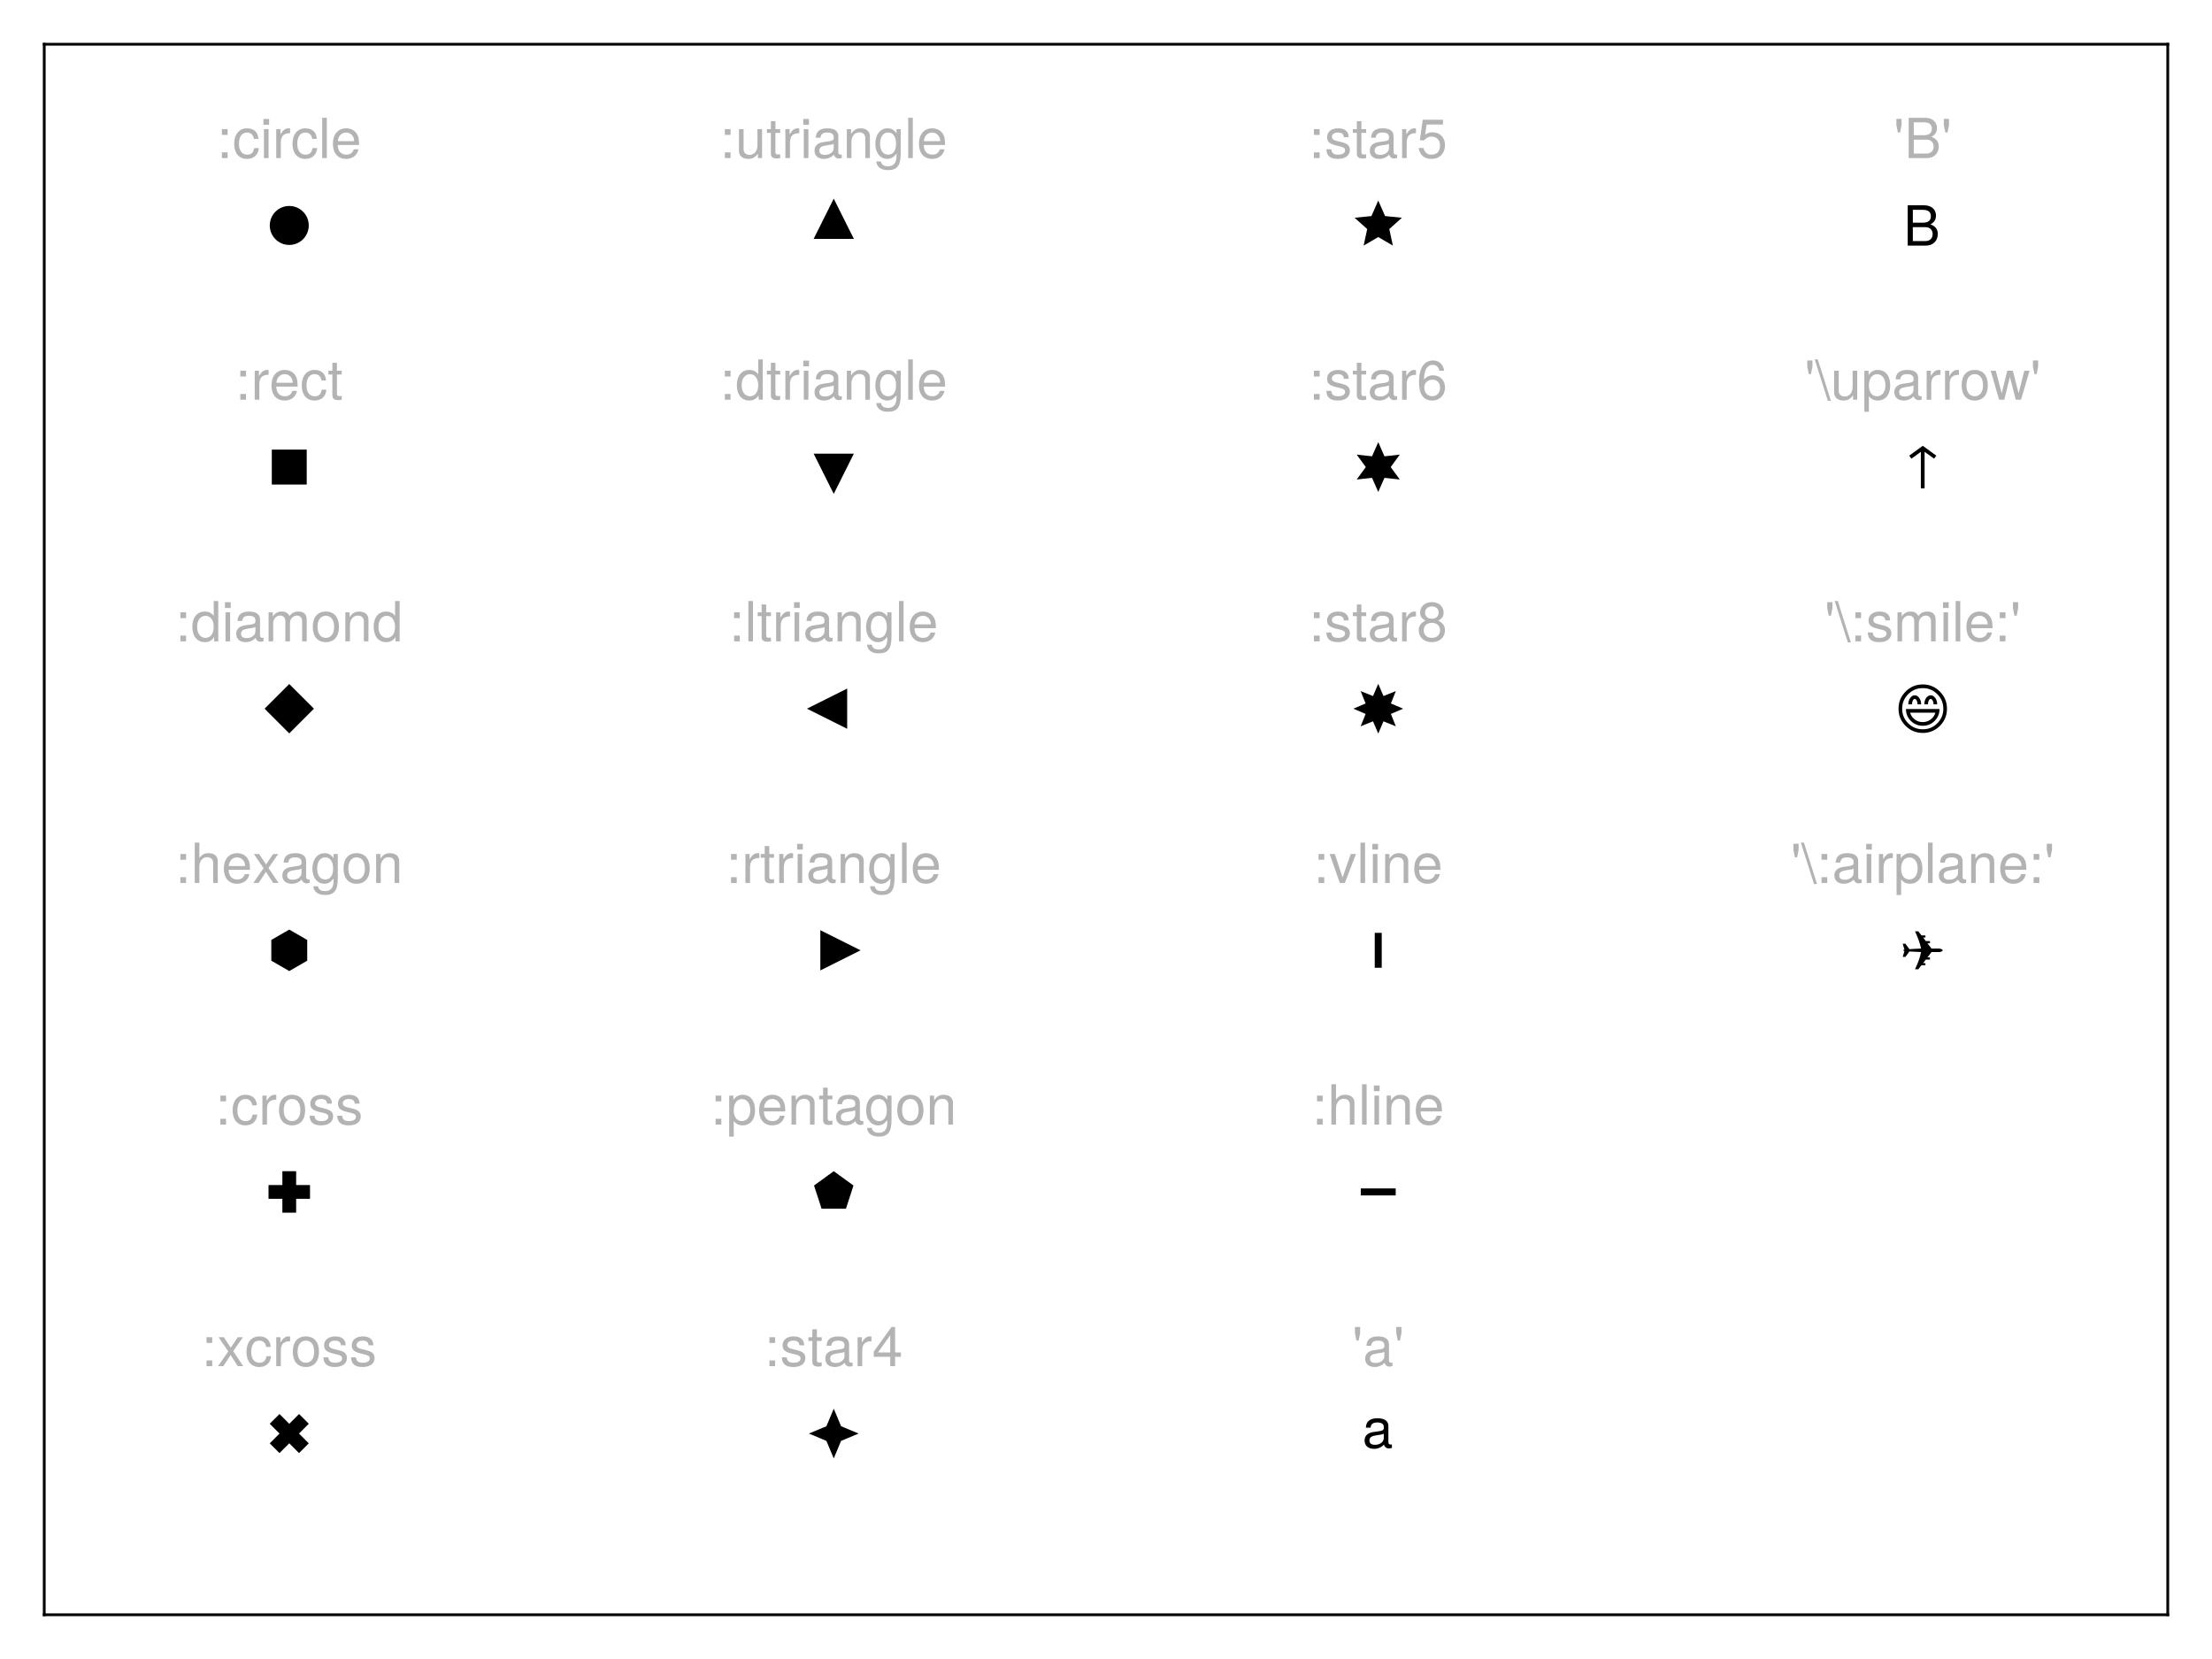 <?xml version="1.0" encoding="UTF-8"?>
<svg xmlns="http://www.w3.org/2000/svg" xmlns:xlink="http://www.w3.org/1999/xlink" width="600pt" height="450pt" viewBox="0 0 600 450" version="1.1">
<defs>
<g>
<symbol overflow="visible" id="glyph0-0">
<path style="stroke:none;" d="M 0.297 -10.938 C 0.297 -10.938 0.297 0 0.297 0 C 0.297 0 7.047 0 7.047 0 C 7.047 0 7.047 -10.938 7.047 -10.938 C 7.047 -10.938 0.297 -10.938 0.297 -10.938 Z M 1.078 -0.781 C 1.078 -0.781 1.078 -10.156 1.078 -10.156 C 1.078 -10.156 6.266 -10.156 6.266 -10.156 C 6.266 -10.156 6.266 -0.781 6.266 -0.781 C 6.266 -0.781 1.078 -0.781 1.078 -0.781 Z M 1.078 -0.781 "/>
</symbol>
<symbol overflow="visible" id="glyph0-1">
<path style="stroke:none;" d="M 2.859 0 C 2.859 0 1.312 0 1.312 0 C 1.312 0 1.312 -1.562 1.312 -1.562 C 1.312 -1.562 2.859 -1.562 2.859 -1.562 C 2.859 -1.562 2.859 0 2.859 0 Z M 2.859 -6.297 C 2.859 -6.297 1.312 -6.297 1.312 -6.297 C 1.312 -6.297 1.312 -7.859 1.312 -7.859 C 1.312 -7.859 2.859 -7.859 2.859 -7.859 C 2.859 -7.859 2.859 -6.297 2.859 -6.297 Z M 2.859 -6.297 "/>
</symbol>
<symbol overflow="visible" id="glyph0-2">
<path style="stroke:none;" d="M 7.156 -2.703 C 7 -0.906 5.812 0.219 3.938 0.219 C 1.812 0.219 0.469 -1.312 0.469 -3.859 C 0.469 -6.469 1.844 -8.078 3.953 -8.078 C 5.719 -8.078 6.922 -7.141 7.062 -5.219 C 7.062 -5.219 5.812 -5.219 5.812 -5.219 C 5.656 -6.312 5 -6.938 3.938 -6.938 C 2.578 -6.938 1.766 -5.812 1.766 -3.859 C 1.766 -2 2.594 -0.938 3.969 -0.938 C 5.047 -0.938 5.688 -1.438 5.891 -2.703 C 5.891 -2.703 7.156 -2.703 7.156 -2.703 Z M 7.156 -2.703 "/>
</symbol>
<symbol overflow="visible" id="glyph0-3">
<path style="stroke:none;" d="M 2.297 0 C 2.297 0 1.047 0 1.047 0 C 1.047 0 1.047 -7.859 1.047 -7.859 C 1.047 -7.859 2.297 -7.859 2.297 -7.859 C 2.297 -7.859 2.297 0 2.297 0 Z M 2.453 -9.047 C 2.453 -9.047 0.906 -9.047 0.906 -9.047 C 0.906 -9.047 0.906 -10.609 0.906 -10.609 C 0.906 -10.609 2.453 -10.609 2.453 -10.609 C 2.453 -10.609 2.453 -9.047 2.453 -9.047 Z M 2.453 -9.047 "/>
</symbol>
<symbol overflow="visible" id="glyph0-4">
<path style="stroke:none;" d="M 2.266 0 C 2.266 0 1.016 0 1.016 0 C 1.016 0 1.016 -10.938 1.016 -10.938 C 1.016 -10.938 2.266 -10.938 2.266 -10.938 C 2.266 -10.938 2.266 0 2.266 0 Z M 2.266 0 "/>
</symbol>
<symbol overflow="visible" id="glyph0-5">
<path style="stroke:none;" d="M 7.688 -3.562 C 7.688 -3.562 1.906 -3.562 1.906 -3.562 C 1.938 -1.766 2.906 -0.938 4.219 -0.938 C 5.219 -0.938 5.922 -1.344 6.266 -2.391 C 6.266 -2.391 7.531 -2.391 7.531 -2.391 C 7.219 -0.797 5.969 0.219 4.172 0.219 C 1.969 0.219 0.594 -1.312 0.594 -3.891 C 0.594 -6.469 2.016 -8.078 4.203 -8.078 C 5.672 -8.078 6.875 -7.312 7.375 -6.016 C 7.609 -5.438 7.688 -4.703 7.688 -3.562 Z M 6.359 -4.688 C 6.359 -5.906 5.422 -6.938 4.188 -6.938 C 2.922 -6.938 2.047 -5.984 1.938 -4.594 C 1.938 -4.594 6.344 -4.594 6.344 -4.594 C 6.359 -4.625 6.359 -4.688 6.359 -4.688 Z M 6.359 -4.688 "/>
</symbol>
<symbol overflow="visible" id="glyph0-6">
<path style="stroke:none;" d="M 4.812 -6.766 C 2.875 -6.734 2.297 -5.844 2.297 -4.078 C 2.297 -4.078 2.297 0 2.297 0 C 2.297 0 1.047 0 1.047 0 C 1.047 0 1.047 -7.859 1.047 -7.859 C 1.047 -7.859 2.188 -7.859 2.188 -7.859 C 2.188 -7.859 2.188 -6.438 2.188 -6.438 C 2.906 -7.609 3.531 -8.078 4.328 -8.078 C 4.5 -8.078 4.609 -8.062 4.812 -8.047 C 4.812 -8.047 4.812 -6.766 4.812 -6.766 Z M 4.812 -6.766 "/>
</symbol>
<symbol overflow="visible" id="glyph0-7">
<path style="stroke:none;" d="M 3.812 0 C 3.391 0.078 3.094 0.109 2.797 0.109 C 1.812 0.109 1.281 -0.344 1.281 -1.141 C 1.281 -1.141 1.281 -6.844 1.281 -6.844 C 1.281 -6.844 0.203 -6.844 0.203 -6.844 C 0.203 -6.844 0.203 -7.859 0.203 -7.859 C 0.203 -7.859 1.281 -7.859 1.281 -7.859 C 1.281 -7.859 1.281 -10.016 1.281 -10.016 C 1.281 -10.016 2.516 -10.016 2.516 -10.016 C 2.516 -10.016 2.516 -7.859 2.516 -7.859 C 2.516 -7.859 3.812 -7.859 3.812 -7.859 C 3.812 -7.859 3.812 -6.844 3.812 -6.844 C 3.812 -6.844 2.516 -6.844 2.516 -6.844 C 2.516 -6.844 2.516 -1.688 2.516 -1.688 C 2.516 -1.141 2.672 -0.984 3.203 -0.984 C 3.453 -0.984 3.641 -1 3.812 -1.047 C 3.812 -1.047 3.812 0 3.812 0 Z M 3.812 0 "/>
</symbol>
<symbol overflow="visible" id="glyph0-8">
<path style="stroke:none;" d="M 7.422 0 C 7.422 0 6.312 0 6.312 0 C 6.312 0 6.312 -1.156 6.312 -1.156 C 5.641 -0.188 4.891 0.219 3.812 0.219 C 1.688 0.219 0.391 -1.344 0.391 -4 C 0.391 -6.516 1.719 -8.078 3.766 -8.078 C 4.812 -8.078 5.656 -7.672 6.188 -6.875 C 6.188 -6.875 6.188 -10.938 6.188 -10.938 C 6.188 -10.938 7.422 -10.938 7.422 -10.938 C 7.422 -10.938 7.422 0 7.422 0 Z M 6.188 -3.906 C 6.188 -5.719 5.328 -6.922 3.969 -6.922 C 2.609 -6.922 1.688 -5.766 1.688 -3.938 C 1.688 -2.094 2.609 -0.938 3.984 -0.938 C 5.312 -0.938 6.188 -2.078 6.188 -3.906 Z M 6.188 -3.906 "/>
</symbol>
<symbol overflow="visible" id="glyph0-9">
<path style="stroke:none;" d="M 8.031 -0.031 C 7.625 0.078 7.422 0.109 7.172 0.109 C 6.562 0.109 6.016 -0.328 5.875 -0.938 C 5.188 -0.188 4.219 0.219 3.203 0.219 C 1.625 0.219 0.625 -0.609 0.625 -2.047 C 0.625 -3 1.094 -3.703 2.016 -4.078 C 2.484 -4.281 2.766 -4.328 4.531 -4.562 C 5.516 -4.688 5.828 -4.906 5.828 -5.438 C 5.828 -5.438 5.828 -5.766 5.828 -5.766 C 5.828 -6.516 5.203 -6.938 4.078 -6.938 C 2.906 -6.938 2.344 -6.5 2.234 -5.531 C 2.234 -5.531 0.969 -5.531 0.969 -5.531 C 1.047 -7.344 2.219 -8.078 4.125 -8.078 C 6.062 -8.078 7.078 -7.328 7.078 -5.938 C 7.078 -5.938 7.078 -1.562 7.078 -1.562 C 7.078 -1.172 7.312 -0.938 7.75 -0.938 C 7.828 -0.938 7.891 -0.938 8.031 -0.969 C 8.031 -0.969 8.031 -0.031 8.031 -0.031 Z M 5.828 -2.719 C 5.828 -2.719 5.828 -3.891 5.828 -3.891 C 5.422 -3.688 5.141 -3.625 3.828 -3.453 C 2.484 -3.25 1.938 -2.891 1.938 -2.062 C 1.938 -1.219 2.5 -0.875 3.484 -0.875 C 4.688 -0.875 5.828 -1.594 5.828 -2.719 Z M 5.828 -2.719 "/>
</symbol>
<symbol overflow="visible" id="glyph0-10">
<path style="stroke:none;" d="M 7.656 -3.875 C 7.656 -1.297 6.297 0.219 4.094 0.219 C 1.859 0.219 0.547 -1.297 0.547 -3.938 C 0.547 -6.562 1.875 -8.078 4.078 -8.078 C 6.344 -8.078 7.656 -6.578 7.656 -3.875 Z M 6.344 -3.891 C 6.344 -5.828 5.5 -6.938 4.094 -6.938 C 2.703 -6.938 1.844 -5.812 1.844 -3.938 C 1.844 -2.031 2.703 -0.938 4.094 -0.938 C 5.469 -0.938 6.344 -2.047 6.344 -3.891 Z M 6.344 -3.891 "/>
</symbol>
<symbol overflow="visible" id="glyph0-11">
<path style="stroke:none;" d="M 7.312 0 C 7.312 0 6.062 0 6.062 0 C 6.062 0 6.062 -5.438 6.062 -5.438 C 6.062 -6.391 5.438 -6.984 4.438 -6.984 C 3.172 -6.984 2.297 -5.938 2.297 -4.328 C 2.297 -4.328 2.297 0 2.297 0 C 2.297 0 1.047 0 1.047 0 C 1.047 0 1.047 -7.859 1.047 -7.859 C 1.047 -7.859 2.203 -7.859 2.203 -7.859 C 2.203 -7.859 2.203 -6.547 2.203 -6.547 C 2.891 -7.641 3.641 -8.078 4.812 -8.078 C 6.328 -8.078 7.312 -7.25 7.312 -5.938 C 7.312 -5.938 7.312 0 7.312 0 Z M 7.312 0 "/>
</symbol>
<symbol overflow="visible" id="glyph0-12">
<path style="stroke:none;" d="M 7.094 0 C 7.094 0 5.641 0 5.641 0 C 5.641 0 3.672 -3.016 3.672 -3.016 C 3.672 -3.016 1.688 0 1.688 0 C 1.688 0 0.25 0 0.25 0 C 0.25 0 3.031 -4 3.031 -4 C 3.031 -4 0.406 -7.859 0.406 -7.859 C 0.406 -7.859 1.828 -7.859 1.828 -7.859 C 1.828 -7.859 3.719 -5.016 3.719 -5.016 C 3.719 -5.016 5.609 -7.859 5.609 -7.859 C 5.609 -7.859 7.016 -7.859 7.016 -7.859 C 7.016 -7.859 4.375 -4.062 4.375 -4.062 C 4.375 -4.062 7.094 0 7.094 0 Z M 7.094 0 "/>
</symbol>
<symbol overflow="visible" id="glyph0-13">
<path style="stroke:none;" d="M 6.891 -2.203 C 6.891 -0.688 5.625 0.219 3.641 0.219 C 1.594 0.219 0.562 -0.578 0.516 -2.406 C 0.516 -2.406 1.828 -2.406 1.828 -2.406 C 2 -1.203 2.625 -0.938 3.75 -0.938 C 4.844 -0.938 5.578 -1.359 5.578 -2.094 C 5.578 -2.672 5.234 -2.922 4.359 -3.141 C 4.359 -3.141 3.188 -3.422 3.188 -3.422 C 1.328 -3.875 0.703 -4.453 0.703 -5.688 C 0.703 -7.141 1.891 -8.078 3.719 -8.078 C 5.531 -8.078 6.562 -7.219 6.562 -5.672 C 6.562 -5.672 5.25 -5.672 5.25 -5.672 C 5.219 -6.5 4.688 -6.938 3.672 -6.938 C 2.656 -6.938 2.016 -6.469 2.016 -5.75 C 2.016 -5.188 2.438 -4.859 3.469 -4.625 C 3.469 -4.625 4.672 -4.328 4.672 -4.328 C 6.219 -3.953 6.891 -3.375 6.891 -2.203 Z M 6.891 -2.203 "/>
</symbol>
<symbol overflow="visible" id="glyph1-0">
<path style="stroke:none;" d="M 0.297 -10.938 C 0.297 -10.938 0.297 0 0.297 0 C 0.297 0 7.047 0 7.047 0 C 7.047 0 7.047 -10.938 7.047 -10.938 C 7.047 -10.938 0.297 -10.938 0.297 -10.938 Z M 1.078 -0.781 C 1.078 -0.781 1.078 -10.156 1.078 -10.156 C 1.078 -10.156 6.266 -10.156 6.266 -10.156 C 6.266 -10.156 6.266 -0.781 6.266 -0.781 C 6.266 -0.781 1.078 -0.781 1.078 -0.781 Z M 1.078 -0.781 "/>
</symbol>
<symbol overflow="visible" id="glyph1-1">
<path style="stroke:none;" d="M 4.812 -6.766 C 2.875 -6.734 2.297 -5.844 2.297 -4.078 C 2.297 -4.078 2.297 0 2.297 0 C 2.297 0 1.047 0 1.047 0 C 1.047 0 1.047 -7.859 1.047 -7.859 C 1.047 -7.859 2.188 -7.859 2.188 -7.859 C 2.188 -7.859 2.188 -6.438 2.188 -6.438 C 2.906 -7.609 3.531 -8.078 4.328 -8.078 C 4.5 -8.078 4.609 -8.062 4.812 -8.047 C 4.812 -8.047 4.812 -6.766 4.812 -6.766 Z M 4.812 -6.766 "/>
</symbol>
<symbol overflow="visible" id="glyph1-2">
<path style="stroke:none;" d="M 7.156 -2.703 C 7 -0.906 5.812 0.219 3.938 0.219 C 1.812 0.219 0.469 -1.312 0.469 -3.859 C 0.469 -6.469 1.844 -8.078 3.953 -8.078 C 5.719 -8.078 6.922 -7.141 7.062 -5.219 C 7.062 -5.219 5.812 -5.219 5.812 -5.219 C 5.656 -6.312 5 -6.938 3.938 -6.938 C 2.578 -6.938 1.766 -5.812 1.766 -3.859 C 1.766 -2 2.594 -0.938 3.969 -0.938 C 5.047 -0.938 5.688 -1.438 5.891 -2.703 C 5.891 -2.703 7.156 -2.703 7.156 -2.703 Z M 7.156 -2.703 "/>
</symbol>
<symbol overflow="visible" id="glyph1-3">
<path style="stroke:none;" d="M 7.688 -3.562 C 7.688 -3.562 1.906 -3.562 1.906 -3.562 C 1.938 -1.766 2.906 -0.938 4.219 -0.938 C 5.219 -0.938 5.922 -1.344 6.266 -2.391 C 6.266 -2.391 7.531 -2.391 7.531 -2.391 C 7.219 -0.797 5.969 0.219 4.172 0.219 C 1.969 0.219 0.594 -1.312 0.594 -3.891 C 0.594 -6.469 2.016 -8.078 4.203 -8.078 C 5.672 -8.078 6.875 -7.312 7.375 -6.016 C 7.609 -5.438 7.688 -4.703 7.688 -3.562 Z M 6.359 -4.688 C 6.359 -5.906 5.422 -6.938 4.188 -6.938 C 2.922 -6.938 2.047 -5.984 1.938 -4.594 C 1.938 -4.594 6.344 -4.594 6.344 -4.594 C 6.359 -4.625 6.359 -4.688 6.359 -4.688 Z M 6.359 -4.688 "/>
</symbol>
<symbol overflow="visible" id="glyph1-4">
<path style="stroke:none;" d="M 11.406 0 C 11.406 0 10.156 0 10.156 0 C 10.156 0 10.156 -5.422 10.156 -5.422 C 10.156 -6.406 9.625 -6.984 8.719 -6.984 C 7.688 -6.984 6.859 -6.078 6.859 -4.938 C 6.859 -4.938 6.859 0 6.859 0 C 6.859 0 5.609 0 5.609 0 C 5.609 0 5.609 -5.422 5.609 -5.422 C 5.609 -6.422 5.078 -6.984 4.156 -6.984 C 3.141 -6.984 2.312 -6.078 2.312 -4.938 C 2.312 -4.938 2.312 0 2.312 0 C 2.312 0 1.062 0 1.062 0 C 1.062 0 1.062 -7.859 1.062 -7.859 C 1.062 -7.859 2.203 -7.859 2.203 -7.859 C 2.203 -7.859 2.203 -6.75 2.203 -6.75 C 2.875 -7.688 3.562 -8.078 4.625 -8.078 C 5.641 -8.078 6.266 -7.719 6.734 -6.891 C 7.469 -7.766 8.094 -8.078 9.156 -8.078 C 10.625 -8.078 11.406 -7.312 11.406 -5.891 C 11.406 -5.891 11.406 0 11.406 0 Z M 11.406 0 "/>
</symbol>
<symbol overflow="visible" id="glyph1-5">
<path style="stroke:none;" d="M 7.656 -3.875 C 7.656 -1.297 6.297 0.219 4.094 0.219 C 1.859 0.219 0.547 -1.297 0.547 -3.938 C 0.547 -6.562 1.875 -8.078 4.078 -8.078 C 6.344 -8.078 7.656 -6.578 7.656 -3.875 Z M 6.344 -3.891 C 6.344 -5.828 5.5 -6.938 4.094 -6.938 C 2.703 -6.938 1.844 -5.812 1.844 -3.938 C 1.844 -2.031 2.703 -0.938 4.094 -0.938 C 5.469 -0.938 6.344 -2.047 6.344 -3.891 Z M 6.344 -3.891 "/>
</symbol>
<symbol overflow="visible" id="glyph1-6">
<path style="stroke:none;" d="M 6.891 -2.203 C 6.891 -0.688 5.625 0.219 3.641 0.219 C 1.594 0.219 0.562 -0.578 0.516 -2.406 C 0.516 -2.406 1.828 -2.406 1.828 -2.406 C 2 -1.203 2.625 -0.938 3.75 -0.938 C 4.844 -0.938 5.578 -1.359 5.578 -2.094 C 5.578 -2.672 5.234 -2.922 4.359 -3.141 C 4.359 -3.141 3.188 -3.422 3.188 -3.422 C 1.328 -3.875 0.703 -4.453 0.703 -5.688 C 0.703 -7.141 1.891 -8.078 3.719 -8.078 C 5.531 -8.078 6.562 -7.219 6.562 -5.672 C 6.562 -5.672 5.25 -5.672 5.25 -5.672 C 5.219 -6.5 4.688 -6.938 3.672 -6.938 C 2.656 -6.938 2.016 -6.469 2.016 -5.75 C 2.016 -5.188 2.438 -4.859 3.469 -4.625 C 3.469 -4.625 4.672 -4.328 4.672 -4.328 C 6.219 -3.953 6.891 -3.375 6.891 -2.203 Z M 6.891 -2.203 "/>
</symbol>
<symbol overflow="visible" id="glyph2-0">
<path style="stroke:none;" d="M 0.297 -10.938 C 0.297 -10.938 0.297 0 0.297 0 C 0.297 0 7.047 0 7.047 0 C 7.047 0 7.047 -10.938 7.047 -10.938 C 7.047 -10.938 0.297 -10.938 0.297 -10.938 Z M 1.078 -0.781 C 1.078 -0.781 1.078 -10.156 1.078 -10.156 C 1.078 -10.156 6.266 -10.156 6.266 -10.156 C 6.266 -10.156 6.266 -0.781 6.266 -0.781 C 6.266 -0.781 1.078 -0.781 1.078 -0.781 Z M 1.078 -0.781 "/>
</symbol>
<symbol overflow="visible" id="glyph2-1">
<path style="stroke:none;" d="M 2.859 0 C 2.859 0 1.312 0 1.312 0 C 1.312 0 1.312 -1.562 1.312 -1.562 C 1.312 -1.562 2.859 -1.562 2.859 -1.562 C 2.859 -1.562 2.859 0 2.859 0 Z M 2.859 -6.297 C 2.859 -6.297 1.312 -6.297 1.312 -6.297 C 1.312 -6.297 1.312 -7.859 1.312 -7.859 C 1.312 -7.859 2.859 -7.859 2.859 -7.859 C 2.859 -7.859 2.859 -6.297 2.859 -6.297 Z M 2.859 -6.297 "/>
</symbol>
<symbol overflow="visible" id="glyph2-2">
<path style="stroke:none;" d="M 7.297 0 C 7.297 0 6.047 0 6.047 0 C 6.047 0 6.047 -5.438 6.047 -5.438 C 6.047 -6.484 5.312 -6.984 4.422 -6.984 C 3.141 -6.984 2.297 -5.938 2.297 -4.328 C 2.297 -4.328 2.297 0 2.297 0 C 2.297 0 1.047 0 1.047 0 C 1.047 0 1.047 -10.938 1.047 -10.938 C 1.047 -10.938 2.297 -10.938 2.297 -10.938 C 2.297 -10.938 2.297 -6.781 2.297 -6.781 C 3.031 -7.734 3.703 -8.078 4.812 -8.078 C 6.344 -8.078 7.297 -7.266 7.297 -5.938 C 7.297 -5.938 7.297 0 7.297 0 Z M 7.297 0 "/>
</symbol>
<symbol overflow="visible" id="glyph2-3">
<path style="stroke:none;" d="M 7.688 -3.562 C 7.688 -3.562 1.906 -3.562 1.906 -3.562 C 1.938 -1.766 2.906 -0.938 4.219 -0.938 C 5.219 -0.938 5.922 -1.344 6.266 -2.391 C 6.266 -2.391 7.531 -2.391 7.531 -2.391 C 7.219 -0.797 5.969 0.219 4.172 0.219 C 1.969 0.219 0.594 -1.312 0.594 -3.891 C 0.594 -6.469 2.016 -8.078 4.203 -8.078 C 5.672 -8.078 6.875 -7.312 7.375 -6.016 C 7.609 -5.438 7.688 -4.703 7.688 -3.562 Z M 6.359 -4.688 C 6.359 -5.906 5.422 -6.938 4.188 -6.938 C 2.922 -6.938 2.047 -5.984 1.938 -4.594 C 1.938 -4.594 6.344 -4.594 6.344 -4.594 C 6.359 -4.625 6.359 -4.688 6.359 -4.688 Z M 6.359 -4.688 "/>
</symbol>
<symbol overflow="visible" id="glyph2-4">
<path style="stroke:none;" d="M 7.156 -2.703 C 7 -0.906 5.812 0.219 3.938 0.219 C 1.812 0.219 0.469 -1.312 0.469 -3.859 C 0.469 -6.469 1.844 -8.078 3.953 -8.078 C 5.719 -8.078 6.922 -7.141 7.062 -5.219 C 7.062 -5.219 5.812 -5.219 5.812 -5.219 C 5.656 -6.312 5 -6.938 3.938 -6.938 C 2.578 -6.938 1.766 -5.812 1.766 -3.859 C 1.766 -2 2.594 -0.938 3.969 -0.938 C 5.047 -0.938 5.688 -1.438 5.891 -2.703 C 5.891 -2.703 7.156 -2.703 7.156 -2.703 Z M 7.156 -2.703 "/>
</symbol>
<symbol overflow="visible" id="glyph3-0">
<path style="stroke:none;" d="M 0.297 -10.938 C 0.297 -10.938 0.297 0 0.297 0 C 0.297 0 7.047 0 7.047 0 C 7.047 0 7.047 -10.938 7.047 -10.938 C 7.047 -10.938 0.297 -10.938 0.297 -10.938 Z M 1.078 -0.781 C 1.078 -0.781 1.078 -10.156 1.078 -10.156 C 1.078 -10.156 6.266 -10.156 6.266 -10.156 C 6.266 -10.156 6.266 -0.781 6.266 -0.781 C 6.266 -0.781 1.078 -0.781 1.078 -0.781 Z M 1.078 -0.781 "/>
</symbol>
<symbol overflow="visible" id="glyph3-1">
<path style="stroke:none;" d="M 7.094 0 C 7.094 0 5.641 0 5.641 0 C 5.641 0 3.672 -3.016 3.672 -3.016 C 3.672 -3.016 1.688 0 1.688 0 C 1.688 0 0.25 0 0.25 0 C 0.25 0 3.031 -4 3.031 -4 C 3.031 -4 0.406 -7.859 0.406 -7.859 C 0.406 -7.859 1.828 -7.859 1.828 -7.859 C 1.828 -7.859 3.719 -5.016 3.719 -5.016 C 3.719 -5.016 5.609 -7.859 5.609 -7.859 C 5.609 -7.859 7.016 -7.859 7.016 -7.859 C 7.016 -7.859 4.375 -4.062 4.375 -4.062 C 4.375 -4.062 7.094 0 7.094 0 Z M 7.094 0 "/>
</symbol>
<symbol overflow="visible" id="glyph3-2">
<path style="stroke:none;" d="M 8.031 -0.031 C 7.625 0.078 7.422 0.109 7.172 0.109 C 6.562 0.109 6.016 -0.328 5.875 -0.938 C 5.188 -0.188 4.219 0.219 3.203 0.219 C 1.625 0.219 0.625 -0.609 0.625 -2.047 C 0.625 -3 1.094 -3.703 2.016 -4.078 C 2.484 -4.281 2.766 -4.328 4.531 -4.562 C 5.516 -4.688 5.828 -4.906 5.828 -5.438 C 5.828 -5.438 5.828 -5.766 5.828 -5.766 C 5.828 -6.516 5.203 -6.938 4.078 -6.938 C 2.906 -6.938 2.344 -6.5 2.234 -5.531 C 2.234 -5.531 0.969 -5.531 0.969 -5.531 C 1.047 -7.344 2.219 -8.078 4.125 -8.078 C 6.062 -8.078 7.078 -7.328 7.078 -5.938 C 7.078 -5.938 7.078 -1.562 7.078 -1.562 C 7.078 -1.172 7.312 -0.938 7.75 -0.938 C 7.828 -0.938 7.891 -0.938 8.031 -0.969 C 8.031 -0.969 8.031 -0.031 8.031 -0.031 Z M 5.828 -2.719 C 5.828 -2.719 5.828 -3.891 5.828 -3.891 C 5.422 -3.688 5.141 -3.625 3.828 -3.453 C 2.484 -3.25 1.938 -2.891 1.938 -2.062 C 1.938 -1.219 2.5 -0.875 3.484 -0.875 C 4.688 -0.875 5.828 -1.594 5.828 -2.719 Z M 5.828 -2.719 "/>
</symbol>
<symbol overflow="visible" id="glyph3-3">
<path style="stroke:none;" d="M 7.328 -1.297 C 7.328 2.172 6.281 3.266 3.828 3.266 C 1.984 3.266 0.828 2.391 0.688 0.906 C 0.688 0.906 1.969 0.906 1.969 0.906 C 2.109 1.859 2.875 2.219 3.875 2.219 C 5.328 2.219 6.188 1.422 6.188 -0.656 C 6.188 -0.656 6.188 -1.188 6.188 -1.188 C 5.359 -0.188 4.672 0.219 3.672 0.219 C 1.828 0.219 0.438 -1.375 0.438 -3.859 C 0.438 -6.406 1.781 -8.078 3.781 -8.078 C 4.781 -8.078 5.547 -7.656 6.188 -6.719 C 6.188 -6.719 6.188 -7.859 6.188 -7.859 C 6.188 -7.859 7.328 -7.859 7.328 -7.859 C 7.328 -7.859 7.328 -1.297 7.328 -1.297 Z M 6.062 -3.891 C 6.062 -5.797 5.266 -6.938 3.922 -6.938 C 2.578 -6.938 1.734 -5.812 1.734 -3.938 C 1.734 -2.031 2.562 -0.938 3.938 -0.938 C 5.25 -0.938 6.062 -2.016 6.062 -3.891 Z M 6.062 -3.891 "/>
</symbol>
<symbol overflow="visible" id="glyph3-4">
<path style="stroke:none;" d="M 7.656 -3.875 C 7.656 -1.297 6.297 0.219 4.094 0.219 C 1.859 0.219 0.547 -1.297 0.547 -3.938 C 0.547 -6.562 1.875 -8.078 4.078 -8.078 C 6.344 -8.078 7.656 -6.578 7.656 -3.875 Z M 6.344 -3.891 C 6.344 -5.828 5.5 -6.938 4.094 -6.938 C 2.703 -6.938 1.844 -5.812 1.844 -3.938 C 1.844 -2.031 2.703 -0.938 4.094 -0.938 C 5.469 -0.938 6.344 -2.047 6.344 -3.891 Z M 6.344 -3.891 "/>
</symbol>
<symbol overflow="visible" id="glyph3-5">
<path style="stroke:none;" d="M 4.812 -6.766 C 2.875 -6.734 2.297 -5.844 2.297 -4.078 C 2.297 -4.078 2.297 0 2.297 0 C 2.297 0 1.047 0 1.047 0 C 1.047 0 1.047 -7.859 1.047 -7.859 C 1.047 -7.859 2.188 -7.859 2.188 -7.859 C 2.188 -7.859 2.188 -6.438 2.188 -6.438 C 2.906 -7.609 3.531 -8.078 4.328 -8.078 C 4.5 -8.078 4.609 -8.062 4.812 -8.047 C 4.812 -8.047 4.812 -6.766 4.812 -6.766 Z M 4.812 -6.766 "/>
</symbol>
<symbol overflow="visible" id="glyph3-6">
<path style="stroke:none;" d="M 6.891 -2.203 C 6.891 -0.688 5.625 0.219 3.641 0.219 C 1.594 0.219 0.562 -0.578 0.516 -2.406 C 0.516 -2.406 1.828 -2.406 1.828 -2.406 C 2 -1.203 2.625 -0.938 3.75 -0.938 C 4.844 -0.938 5.578 -1.359 5.578 -2.094 C 5.578 -2.672 5.234 -2.922 4.359 -3.141 C 4.359 -3.141 3.188 -3.422 3.188 -3.422 C 1.328 -3.875 0.703 -4.453 0.703 -5.688 C 0.703 -7.141 1.891 -8.078 3.719 -8.078 C 5.531 -8.078 6.562 -7.219 6.562 -5.672 C 6.562 -5.672 5.25 -5.672 5.25 -5.672 C 5.219 -6.5 4.688 -6.938 3.672 -6.938 C 2.656 -6.938 2.016 -6.469 2.016 -5.75 C 2.016 -5.188 2.438 -4.859 3.469 -4.625 C 3.469 -4.625 4.672 -4.328 4.672 -4.328 C 6.219 -3.953 6.891 -3.375 6.891 -2.203 Z M 6.891 -2.203 "/>
</symbol>
<symbol overflow="visible" id="glyph4-0">
<path style="stroke:none;" d="M 0.297 -10.938 C 0.297 -10.938 0.297 0 0.297 0 C 0.297 0 7.047 0 7.047 0 C 7.047 0 7.047 -10.938 7.047 -10.938 C 7.047 -10.938 0.297 -10.938 0.297 -10.938 Z M 1.078 -0.781 C 1.078 -0.781 1.078 -10.156 1.078 -10.156 C 1.078 -10.156 6.266 -10.156 6.266 -10.156 C 6.266 -10.156 6.266 -0.781 6.266 -0.781 C 6.266 -0.781 1.078 -0.781 1.078 -0.781 Z M 1.078 -0.781 "/>
</symbol>
<symbol overflow="visible" id="glyph4-1">
<path style="stroke:none;" d="M 7.312 0 C 7.312 0 6.062 0 6.062 0 C 6.062 0 6.062 -5.438 6.062 -5.438 C 6.062 -6.391 5.438 -6.984 4.438 -6.984 C 3.172 -6.984 2.297 -5.938 2.297 -4.328 C 2.297 -4.328 2.297 0 2.297 0 C 2.297 0 1.047 0 1.047 0 C 1.047 0 1.047 -7.859 1.047 -7.859 C 1.047 -7.859 2.203 -7.859 2.203 -7.859 C 2.203 -7.859 2.203 -6.547 2.203 -6.547 C 2.891 -7.641 3.641 -8.078 4.812 -8.078 C 6.328 -8.078 7.312 -7.25 7.312 -5.938 C 7.312 -5.938 7.312 0 7.312 0 Z M 7.312 0 "/>
</symbol>
<symbol overflow="visible" id="glyph4-2">
<path style="stroke:none;" d="M 2.859 0 C 2.859 0 1.312 0 1.312 0 C 1.312 0 1.312 -1.562 1.312 -1.562 C 1.312 -1.562 2.859 -1.562 2.859 -1.562 C 2.859 -1.562 2.859 0 2.859 0 Z M 2.859 -6.297 C 2.859 -6.297 1.312 -6.297 1.312 -6.297 C 1.312 -6.297 1.312 -7.859 1.312 -7.859 C 1.312 -7.859 2.859 -7.859 2.859 -7.859 C 2.859 -7.859 2.859 -6.297 2.859 -6.297 Z M 2.859 -6.297 "/>
</symbol>
<symbol overflow="visible" id="glyph4-3">
<path style="stroke:none;" d="M 4.812 -6.766 C 2.875 -6.734 2.297 -5.844 2.297 -4.078 C 2.297 -4.078 2.297 0 2.297 0 C 2.297 0 1.047 0 1.047 0 C 1.047 0 1.047 -7.859 1.047 -7.859 C 1.047 -7.859 2.188 -7.859 2.188 -7.859 C 2.188 -7.859 2.188 -6.438 2.188 -6.438 C 2.906 -7.609 3.531 -8.078 4.328 -8.078 C 4.5 -8.078 4.609 -8.062 4.812 -8.047 C 4.812 -8.047 4.812 -6.766 4.812 -6.766 Z M 4.812 -6.766 "/>
</symbol>
<symbol overflow="visible" id="glyph5-0">
<path style="stroke:none;" d="M 0.297 -10.938 C 0.297 -10.938 0.297 0 0.297 0 C 0.297 0 7.047 0 7.047 0 C 7.047 0 7.047 -10.938 7.047 -10.938 C 7.047 -10.938 0.297 -10.938 0.297 -10.938 Z M 1.078 -0.781 C 1.078 -0.781 1.078 -10.156 1.078 -10.156 C 1.078 -10.156 6.266 -10.156 6.266 -10.156 C 6.266 -10.156 6.266 -0.781 6.266 -0.781 C 6.266 -0.781 1.078 -0.781 1.078 -0.781 Z M 1.078 -0.781 "/>
</symbol>
<symbol overflow="visible" id="glyph5-1">
<path style="stroke:none;" d="M 2.859 0 C 2.859 0 1.312 0 1.312 0 C 1.312 0 1.312 -1.562 1.312 -1.562 C 1.312 -1.562 2.859 -1.562 2.859 -1.562 C 2.859 -1.562 2.859 0 2.859 0 Z M 2.859 -6.297 C 2.859 -6.297 1.312 -6.297 1.312 -6.297 C 1.312 -6.297 1.312 -7.859 1.312 -7.859 C 1.312 -7.859 2.859 -7.859 2.859 -7.859 C 2.859 -7.859 2.859 -6.297 2.859 -6.297 Z M 2.859 -6.297 "/>
</symbol>
<symbol overflow="visible" id="glyph5-2">
<path style="stroke:none;" d="M 7.234 0 C 7.234 0 6.109 0 6.109 0 C 6.109 0 6.109 -1.219 6.109 -1.219 C 5.375 -0.188 4.641 0.219 3.484 0.219 C 1.953 0.219 0.969 -0.609 0.969 -1.922 C 0.969 -1.922 0.969 -7.859 0.969 -7.859 C 0.969 -7.859 2.219 -7.859 2.219 -7.859 C 2.219 -7.859 2.219 -2.422 2.219 -2.422 C 2.219 -1.469 2.844 -0.875 3.844 -0.875 C 5.141 -0.875 5.984 -1.922 5.984 -3.531 C 5.984 -3.531 5.984 -7.859 5.984 -7.859 C 5.984 -7.859 7.234 -7.859 7.234 -7.859 C 7.234 -7.859 7.234 0 7.234 0 Z M 7.234 0 "/>
</symbol>
<symbol overflow="visible" id="glyph5-3">
<path style="stroke:none;" d="M 3.812 0 C 3.391 0.078 3.094 0.109 2.797 0.109 C 1.812 0.109 1.281 -0.344 1.281 -1.141 C 1.281 -1.141 1.281 -6.844 1.281 -6.844 C 1.281 -6.844 0.203 -6.844 0.203 -6.844 C 0.203 -6.844 0.203 -7.859 0.203 -7.859 C 0.203 -7.859 1.281 -7.859 1.281 -7.859 C 1.281 -7.859 1.281 -10.016 1.281 -10.016 C 1.281 -10.016 2.516 -10.016 2.516 -10.016 C 2.516 -10.016 2.516 -7.859 2.516 -7.859 C 2.516 -7.859 3.812 -7.859 3.812 -7.859 C 3.812 -7.859 3.812 -6.844 3.812 -6.844 C 3.812 -6.844 2.516 -6.844 2.516 -6.844 C 2.516 -6.844 2.516 -1.688 2.516 -1.688 C 2.516 -1.141 2.672 -0.984 3.203 -0.984 C 3.453 -0.984 3.641 -1 3.812 -1.047 C 3.812 -1.047 3.812 0 3.812 0 Z M 3.812 0 "/>
</symbol>
<symbol overflow="visible" id="glyph5-4">
<path style="stroke:none;" d="M 4.812 -6.766 C 2.875 -6.734 2.297 -5.844 2.297 -4.078 C 2.297 -4.078 2.297 0 2.297 0 C 2.297 0 1.047 0 1.047 0 C 1.047 0 1.047 -7.859 1.047 -7.859 C 1.047 -7.859 2.188 -7.859 2.188 -7.859 C 2.188 -7.859 2.188 -6.438 2.188 -6.438 C 2.906 -7.609 3.531 -8.078 4.328 -8.078 C 4.5 -8.078 4.609 -8.062 4.812 -8.047 C 4.812 -8.047 4.812 -6.766 4.812 -6.766 Z M 4.812 -6.766 "/>
</symbol>
<symbol overflow="visible" id="glyph5-5">
<path style="stroke:none;" d="M 2.297 0 C 2.297 0 1.047 0 1.047 0 C 1.047 0 1.047 -7.859 1.047 -7.859 C 1.047 -7.859 2.297 -7.859 2.297 -7.859 C 2.297 -7.859 2.297 0 2.297 0 Z M 2.453 -9.047 C 2.453 -9.047 0.906 -9.047 0.906 -9.047 C 0.906 -9.047 0.906 -10.609 0.906 -10.609 C 0.906 -10.609 2.453 -10.609 2.453 -10.609 C 2.453 -10.609 2.453 -9.047 2.453 -9.047 Z M 2.453 -9.047 "/>
</symbol>
<symbol overflow="visible" id="glyph5-6">
<path style="stroke:none;" d="M 8.031 -0.031 C 7.625 0.078 7.422 0.109 7.172 0.109 C 6.562 0.109 6.016 -0.328 5.875 -0.938 C 5.188 -0.188 4.219 0.219 3.203 0.219 C 1.625 0.219 0.625 -0.609 0.625 -2.047 C 0.625 -3 1.094 -3.703 2.016 -4.078 C 2.484 -4.281 2.766 -4.328 4.531 -4.562 C 5.516 -4.688 5.828 -4.906 5.828 -5.438 C 5.828 -5.438 5.828 -5.766 5.828 -5.766 C 5.828 -6.516 5.203 -6.938 4.078 -6.938 C 2.906 -6.938 2.344 -6.5 2.234 -5.531 C 2.234 -5.531 0.969 -5.531 0.969 -5.531 C 1.047 -7.344 2.219 -8.078 4.125 -8.078 C 6.062 -8.078 7.078 -7.328 7.078 -5.938 C 7.078 -5.938 7.078 -1.562 7.078 -1.562 C 7.078 -1.172 7.312 -0.938 7.75 -0.938 C 7.828 -0.938 7.891 -0.938 8.031 -0.969 C 8.031 -0.969 8.031 -0.031 8.031 -0.031 Z M 5.828 -2.719 C 5.828 -2.719 5.828 -3.891 5.828 -3.891 C 5.422 -3.688 5.141 -3.625 3.828 -3.453 C 2.484 -3.25 1.938 -2.891 1.938 -2.062 C 1.938 -1.219 2.5 -0.875 3.484 -0.875 C 4.688 -0.875 5.828 -1.594 5.828 -2.719 Z M 5.828 -2.719 "/>
</symbol>
<symbol overflow="visible" id="glyph5-7">
<path style="stroke:none;" d="M 7.312 0 C 7.312 0 6.062 0 6.062 0 C 6.062 0 6.062 -5.438 6.062 -5.438 C 6.062 -6.391 5.438 -6.984 4.438 -6.984 C 3.172 -6.984 2.297 -5.938 2.297 -4.328 C 2.297 -4.328 2.297 0 2.297 0 C 2.297 0 1.047 0 1.047 0 C 1.047 0 1.047 -7.859 1.047 -7.859 C 1.047 -7.859 2.203 -7.859 2.203 -7.859 C 2.203 -7.859 2.203 -6.547 2.203 -6.547 C 2.891 -7.641 3.641 -8.078 4.812 -8.078 C 6.328 -8.078 7.312 -7.25 7.312 -5.938 C 7.312 -5.938 7.312 0 7.312 0 Z M 7.312 0 "/>
</symbol>
<symbol overflow="visible" id="glyph5-8">
<path style="stroke:none;" d="M 7.328 -1.297 C 7.328 2.172 6.281 3.266 3.828 3.266 C 1.984 3.266 0.828 2.391 0.688 0.906 C 0.688 0.906 1.969 0.906 1.969 0.906 C 2.109 1.859 2.875 2.219 3.875 2.219 C 5.328 2.219 6.188 1.422 6.188 -0.656 C 6.188 -0.656 6.188 -1.188 6.188 -1.188 C 5.359 -0.188 4.672 0.219 3.672 0.219 C 1.828 0.219 0.438 -1.375 0.438 -3.859 C 0.438 -6.406 1.781 -8.078 3.781 -8.078 C 4.781 -8.078 5.547 -7.656 6.188 -6.719 C 6.188 -6.719 6.188 -7.859 6.188 -7.859 C 6.188 -7.859 7.328 -7.859 7.328 -7.859 C 7.328 -7.859 7.328 -1.297 7.328 -1.297 Z M 6.062 -3.891 C 6.062 -5.797 5.266 -6.938 3.922 -6.938 C 2.578 -6.938 1.734 -5.812 1.734 -3.938 C 1.734 -2.031 2.562 -0.938 3.938 -0.938 C 5.25 -0.938 6.062 -2.016 6.062 -3.891 Z M 6.062 -3.891 "/>
</symbol>
<symbol overflow="visible" id="glyph5-9">
<path style="stroke:none;" d="M 2.266 0 C 2.266 0 1.016 0 1.016 0 C 1.016 0 1.016 -10.938 1.016 -10.938 C 1.016 -10.938 2.266 -10.938 2.266 -10.938 C 2.266 -10.938 2.266 0 2.266 0 Z M 2.266 0 "/>
</symbol>
<symbol overflow="visible" id="glyph5-10">
<path style="stroke:none;" d="M 7.422 0 C 7.422 0 6.312 0 6.312 0 C 6.312 0 6.312 -1.156 6.312 -1.156 C 5.641 -0.188 4.891 0.219 3.812 0.219 C 1.688 0.219 0.391 -1.344 0.391 -4 C 0.391 -6.516 1.719 -8.078 3.766 -8.078 C 4.812 -8.078 5.656 -7.672 6.188 -6.875 C 6.188 -6.875 6.188 -10.938 6.188 -10.938 C 6.188 -10.938 7.422 -10.938 7.422 -10.938 C 7.422 -10.938 7.422 0 7.422 0 Z M 6.188 -3.906 C 6.188 -5.719 5.328 -6.922 3.969 -6.922 C 2.609 -6.922 1.688 -5.766 1.688 -3.938 C 1.688 -2.094 2.609 -0.938 3.984 -0.938 C 5.312 -0.938 6.188 -2.078 6.188 -3.906 Z M 6.188 -3.906 "/>
</symbol>
<symbol overflow="visible" id="glyph5-11">
<path style="stroke:none;" d="M 7.688 -3.562 C 7.688 -3.562 1.906 -3.562 1.906 -3.562 C 1.938 -1.766 2.906 -0.938 4.219 -0.938 C 5.219 -0.938 5.922 -1.344 6.266 -2.391 C 6.266 -2.391 7.531 -2.391 7.531 -2.391 C 7.219 -0.797 5.969 0.219 4.172 0.219 C 1.969 0.219 0.594 -1.312 0.594 -3.891 C 0.594 -6.469 2.016 -8.078 4.203 -8.078 C 5.672 -8.078 6.875 -7.312 7.375 -6.016 C 7.609 -5.438 7.688 -4.703 7.688 -3.562 Z M 6.359 -4.688 C 6.359 -5.906 5.422 -6.938 4.188 -6.938 C 2.922 -6.938 2.047 -5.984 1.938 -4.594 C 1.938 -4.594 6.344 -4.594 6.344 -4.594 C 6.359 -4.625 6.359 -4.688 6.359 -4.688 Z M 6.359 -4.688 "/>
</symbol>
<symbol overflow="visible" id="glyph5-12">
<path style="stroke:none;" d="M 7.797 -2.547 C 7.797 -2.547 6.219 -2.547 6.219 -2.547 C 6.219 -2.547 6.219 0 6.219 0 C 6.219 0 4.906 0 4.906 0 C 4.906 0 4.906 -2.547 4.906 -2.547 C 4.906 -2.547 0.422 -2.547 0.422 -2.547 C 0.422 -2.547 0.422 -3.938 0.422 -3.938 C 0.422 -3.938 5.25 -10.641 5.25 -10.641 C 5.25 -10.641 6.219 -10.641 6.219 -10.641 C 6.219 -10.641 6.219 -3.734 6.219 -3.734 C 6.219 -3.734 7.797 -3.734 7.797 -3.734 C 7.797 -3.734 7.797 -2.547 7.797 -2.547 Z M 4.906 -3.734 C 4.906 -3.734 4.906 -8.391 4.906 -8.391 C 4.906 -8.391 1.578 -3.734 1.578 -3.734 C 1.578 -3.734 4.906 -3.734 4.906 -3.734 Z M 4.906 -3.734 "/>
</symbol>
<symbol overflow="visible" id="glyph5-13">
<path style="stroke:none;" d="M 6.891 -2.203 C 6.891 -0.688 5.625 0.219 3.641 0.219 C 1.594 0.219 0.562 -0.578 0.516 -2.406 C 0.516 -2.406 1.828 -2.406 1.828 -2.406 C 2 -1.203 2.625 -0.938 3.75 -0.938 C 4.844 -0.938 5.578 -1.359 5.578 -2.094 C 5.578 -2.672 5.234 -2.922 4.359 -3.141 C 4.359 -3.141 3.188 -3.422 3.188 -3.422 C 1.328 -3.875 0.703 -4.453 0.703 -5.688 C 0.703 -7.141 1.891 -8.078 3.719 -8.078 C 5.531 -8.078 6.562 -7.219 6.562 -5.672 C 6.562 -5.672 5.25 -5.672 5.25 -5.672 C 5.219 -6.5 4.688 -6.938 3.672 -6.938 C 2.656 -6.938 2.016 -6.469 2.016 -5.75 C 2.016 -5.188 2.438 -4.859 3.469 -4.625 C 3.469 -4.625 4.672 -4.328 4.672 -4.328 C 6.219 -3.953 6.891 -3.375 6.891 -2.203 Z M 6.891 -2.203 "/>
</symbol>
<symbol overflow="visible" id="glyph5-14">
<path style="stroke:none;" d="M 7.688 -3.531 C 7.688 -1.281 6.188 0.219 4.047 0.219 C 2.156 0.219 0.953 -0.609 0.531 -2.734 C 0.531 -2.734 1.844 -2.734 1.844 -2.734 C 2.156 -1.531 2.859 -0.938 4.016 -0.938 C 5.453 -0.938 6.344 -1.812 6.344 -3.344 C 6.344 -4.922 5.438 -5.828 4.016 -5.828 C 3.188 -5.828 2.688 -5.578 2.062 -4.844 C 2.062 -4.844 0.859 -4.844 0.859 -4.844 C 0.859 -4.844 1.656 -10.406 1.656 -10.406 C 1.656 -10.406 7.141 -10.406 7.141 -10.406 C 7.141 -10.406 7.141 -9.109 7.141 -9.109 C 7.141 -9.109 2.719 -9.109 2.719 -9.109 C 2.719 -9.109 2.297 -6.359 2.297 -6.359 C 2.906 -6.812 3.516 -7 4.266 -7 C 6.297 -7 7.688 -5.625 7.688 -3.531 Z M 7.688 -3.531 "/>
</symbol>
<symbol overflow="visible" id="glyph5-15">
<path style="stroke:none;" d="M 7.688 -3.297 C 7.688 -1.219 6.234 0.219 4.219 0.219 C 1.781 0.219 0.641 -1.531 0.641 -4.844 C 0.641 -8.547 1.984 -10.641 4.453 -10.641 C 6.078 -10.641 7.219 -9.594 7.469 -7.859 C 7.469 -7.859 6.156 -7.859 6.156 -7.859 C 5.938 -8.875 5.297 -9.469 4.359 -9.469 C 2.844 -9.469 2.016 -8.031 2 -5.438 C 2.562 -6.203 3.391 -6.609 4.438 -6.609 C 6.344 -6.609 7.688 -5.281 7.688 -3.297 Z M 6.344 -3.188 C 6.344 -4.625 5.547 -5.438 4.281 -5.438 C 2.969 -5.438 2.062 -4.594 2.062 -3.266 C 2.062 -1.906 3 -0.938 4.234 -0.938 C 5.438 -0.938 6.344 -1.859 6.344 -3.188 Z M 6.344 -3.188 "/>
</symbol>
<symbol overflow="visible" id="glyph5-16">
<path style="stroke:none;" d="M 7.688 -3 C 7.688 -1.062 6.219 0.219 4.125 0.219 C 2.031 0.219 0.562 -1.062 0.562 -3.016 C 0.562 -4.188 1.156 -5.016 2.375 -5.594 C 1.297 -6.266 0.938 -6.812 0.938 -7.797 C 0.938 -9.469 2.25 -10.641 4.125 -10.641 C 6.016 -10.641 7.312 -9.469 7.312 -7.797 C 7.312 -6.797 6.953 -6.25 5.859 -5.594 C 7.094 -5.016 7.688 -4.188 7.688 -3 Z M 5.969 -7.766 C 5.969 -8.812 5.25 -9.469 4.125 -9.469 C 3.016 -9.469 2.281 -8.812 2.281 -7.781 C 2.281 -6.781 3.016 -6.125 4.125 -6.125 C 5.234 -6.125 5.969 -6.781 5.969 -7.766 Z M 6.344 -2.984 C 6.344 -4.234 5.438 -5.016 4.125 -5.016 C 2.812 -5.016 1.906 -4.234 1.906 -2.984 C 1.906 -1.734 2.812 -0.938 4.094 -0.938 C 5.438 -0.938 6.344 -1.719 6.344 -2.984 Z M 6.344 -2.984 "/>
</symbol>
<symbol overflow="visible" id="glyph5-17">
<path style="stroke:none;" d="M 2.125 -8.969 C 2.125 -8.969 1.719 -6.953 1.719 -6.953 C 1.719 -6.953 1.125 -6.953 1.125 -6.953 C 1.125 -6.953 0.719 -8.969 0.719 -8.969 C 0.719 -8.969 0.719 -10.641 0.719 -10.641 C 0.719 -10.641 2.125 -10.641 2.125 -10.641 C 2.125 -10.641 2.125 -8.969 2.125 -8.969 Z M 2.125 -8.969 "/>
</symbol>
<symbol overflow="visible" id="glyph5-18">
<path style="stroke:none;" d="M 4.266 0.297 C 4.266 0.297 3.438 0.297 3.438 0.297 C 3.438 0.297 -0.125 -10.938 -0.125 -10.938 C -0.125 -10.938 0.703 -10.938 0.703 -10.938 C 0.703 -10.938 4.266 0.297 4.266 0.297 Z M 4.266 0.297 "/>
</symbol>
<symbol overflow="visible" id="glyph5-19">
<path style="stroke:none;" d="M 7.844 -3.859 C 7.844 -1.344 6.516 0.219 4.484 0.219 C 3.469 0.219 2.734 -0.141 2.062 -0.938 C 2.062 -0.938 2.062 3.266 2.062 3.266 C 2.062 3.266 0.828 3.266 0.828 3.266 C 0.828 3.266 0.828 -7.859 0.828 -7.859 C 0.828 -7.859 1.969 -7.859 1.969 -7.859 C 1.969 -7.859 1.969 -6.672 1.969 -6.672 C 2.547 -7.609 3.406 -8.078 4.469 -8.078 C 6.562 -8.078 7.844 -6.5 7.844 -3.859 Z M 6.547 -3.891 C 6.547 -5.766 5.641 -6.922 4.266 -6.922 C 2.938 -6.922 2.062 -5.719 2.062 -3.875 C 2.062 -2.031 2.938 -0.938 4.266 -0.938 C 5.625 -0.938 6.547 -2.094 6.547 -3.891 Z M 6.547 -3.891 "/>
</symbol>
<symbol overflow="visible" id="glyph5-20">
<path style="stroke:none;" d="M 7.656 -3.875 C 7.656 -1.297 6.297 0.219 4.094 0.219 C 1.859 0.219 0.547 -1.297 0.547 -3.938 C 0.547 -6.562 1.875 -8.078 4.078 -8.078 C 6.344 -8.078 7.656 -6.578 7.656 -3.875 Z M 6.344 -3.891 C 6.344 -5.828 5.5 -6.938 4.094 -6.938 C 2.703 -6.938 1.844 -5.812 1.844 -3.938 C 1.844 -2.031 2.703 -0.938 4.094 -0.938 C 5.469 -0.938 6.344 -2.047 6.344 -3.891 Z M 6.344 -3.891 "/>
</symbol>
<symbol overflow="visible" id="glyph6-0">
<path style="stroke:none;" d="M 0.297 -10.938 C 0.297 -10.938 0.297 0 0.297 0 C 0.297 0 7.047 0 7.047 0 C 7.047 0 7.047 -10.938 7.047 -10.938 C 7.047 -10.938 0.297 -10.938 0.297 -10.938 Z M 1.078 -0.781 C 1.078 -0.781 1.078 -10.156 1.078 -10.156 C 1.078 -10.156 6.266 -10.156 6.266 -10.156 C 6.266 -10.156 6.266 -0.781 6.266 -0.781 C 6.266 -0.781 1.078 -0.781 1.078 -0.781 Z M 1.078 -0.781 "/>
</symbol>
<symbol overflow="visible" id="glyph6-1">
<path style="stroke:none;" d="M 7.688 -3.562 C 7.688 -3.562 1.906 -3.562 1.906 -3.562 C 1.938 -1.766 2.906 -0.938 4.219 -0.938 C 5.219 -0.938 5.922 -1.344 6.266 -2.391 C 6.266 -2.391 7.531 -2.391 7.531 -2.391 C 7.219 -0.797 5.969 0.219 4.172 0.219 C 1.969 0.219 0.594 -1.312 0.594 -3.891 C 0.594 -6.469 2.016 -8.078 4.203 -8.078 C 5.672 -8.078 6.875 -7.312 7.375 -6.016 C 7.609 -5.438 7.688 -4.703 7.688 -3.562 Z M 6.359 -4.688 C 6.359 -5.906 5.422 -6.938 4.188 -6.938 C 2.922 -6.938 2.047 -5.984 1.938 -4.594 C 1.938 -4.594 6.344 -4.594 6.344 -4.594 C 6.359 -4.625 6.359 -4.688 6.359 -4.688 Z M 6.359 -4.688 "/>
</symbol>
<symbol overflow="visible" id="glyph6-2">
<path style="stroke:none;" d="M 3.812 0 C 3.391 0.078 3.094 0.109 2.797 0.109 C 1.812 0.109 1.281 -0.344 1.281 -1.141 C 1.281 -1.141 1.281 -6.844 1.281 -6.844 C 1.281 -6.844 0.203 -6.844 0.203 -6.844 C 0.203 -6.844 0.203 -7.859 0.203 -7.859 C 0.203 -7.859 1.281 -7.859 1.281 -7.859 C 1.281 -7.859 1.281 -10.016 1.281 -10.016 C 1.281 -10.016 2.516 -10.016 2.516 -10.016 C 2.516 -10.016 2.516 -7.859 2.516 -7.859 C 2.516 -7.859 3.812 -7.859 3.812 -7.859 C 3.812 -7.859 3.812 -6.844 3.812 -6.844 C 3.812 -6.844 2.516 -6.844 2.516 -6.844 C 2.516 -6.844 2.516 -1.688 2.516 -1.688 C 2.516 -1.141 2.672 -0.984 3.203 -0.984 C 3.453 -0.984 3.641 -1 3.812 -1.047 C 3.812 -1.047 3.812 0 3.812 0 Z M 3.812 0 "/>
</symbol>
<symbol overflow="visible" id="glyph6-3">
<path style="stroke:none;" d="M 8.031 -0.031 C 7.625 0.078 7.422 0.109 7.172 0.109 C 6.562 0.109 6.016 -0.328 5.875 -0.938 C 5.188 -0.188 4.219 0.219 3.203 0.219 C 1.625 0.219 0.625 -0.609 0.625 -2.047 C 0.625 -3 1.094 -3.703 2.016 -4.078 C 2.484 -4.281 2.766 -4.328 4.531 -4.562 C 5.516 -4.688 5.828 -4.906 5.828 -5.438 C 5.828 -5.438 5.828 -5.766 5.828 -5.766 C 5.828 -6.516 5.203 -6.938 4.078 -6.938 C 2.906 -6.938 2.344 -6.5 2.234 -5.531 C 2.234 -5.531 0.969 -5.531 0.969 -5.531 C 1.047 -7.344 2.219 -8.078 4.125 -8.078 C 6.062 -8.078 7.078 -7.328 7.078 -5.938 C 7.078 -5.938 7.078 -1.562 7.078 -1.562 C 7.078 -1.172 7.312 -0.938 7.75 -0.938 C 7.828 -0.938 7.891 -0.938 8.031 -0.969 C 8.031 -0.969 8.031 -0.031 8.031 -0.031 Z M 5.828 -2.719 C 5.828 -2.719 5.828 -3.891 5.828 -3.891 C 5.422 -3.688 5.141 -3.625 3.828 -3.453 C 2.484 -3.25 1.938 -2.891 1.938 -2.062 C 1.938 -1.219 2.5 -0.875 3.484 -0.875 C 4.688 -0.875 5.828 -1.594 5.828 -2.719 Z M 5.828 -2.719 "/>
</symbol>
<symbol overflow="visible" id="glyph7-0">
<path style="stroke:none;" d="M 0.297 -10.938 C 0.297 -10.938 0.297 0 0.297 0 C 0.297 0 7.047 0 7.047 0 C 7.047 0 7.047 -10.938 7.047 -10.938 C 7.047 -10.938 0.297 -10.938 0.297 -10.938 Z M 1.078 -0.781 C 1.078 -0.781 1.078 -10.156 1.078 -10.156 C 1.078 -10.156 6.266 -10.156 6.266 -10.156 C 6.266 -10.156 6.266 -0.781 6.266 -0.781 C 6.266 -0.781 1.078 -0.781 1.078 -0.781 Z M 1.078 -0.781 "/>
</symbol>
<symbol overflow="visible" id="glyph7-1">
<path style="stroke:none;" d="M 2.859 0 C 2.859 0 1.312 0 1.312 0 C 1.312 0 1.312 -1.562 1.312 -1.562 C 1.312 -1.562 2.859 -1.562 2.859 -1.562 C 2.859 -1.562 2.859 0 2.859 0 Z M 2.859 -6.297 C 2.859 -6.297 1.312 -6.297 1.312 -6.297 C 1.312 -6.297 1.312 -7.859 1.312 -7.859 C 1.312 -7.859 2.859 -7.859 2.859 -7.859 C 2.859 -7.859 2.859 -6.297 2.859 -6.297 Z M 2.859 -6.297 "/>
</symbol>
<symbol overflow="visible" id="glyph7-2">
<path style="stroke:none;" d="M 2.266 0 C 2.266 0 1.016 0 1.016 0 C 1.016 0 1.016 -10.938 1.016 -10.938 C 1.016 -10.938 2.266 -10.938 2.266 -10.938 C 2.266 -10.938 2.266 0 2.266 0 Z M 2.266 0 "/>
</symbol>
<symbol overflow="visible" id="glyph8-0">
<path style="stroke:none;" d="M 0.297 -10.938 C 0.297 -10.938 0.297 0 0.297 0 C 0.297 0 7.047 0 7.047 0 C 7.047 0 7.047 -10.938 7.047 -10.938 C 7.047 -10.938 0.297 -10.938 0.297 -10.938 Z M 1.078 -0.781 C 1.078 -0.781 1.078 -10.156 1.078 -10.156 C 1.078 -10.156 6.266 -10.156 6.266 -10.156 C 6.266 -10.156 6.266 -0.781 6.266 -0.781 C 6.266 -0.781 1.078 -0.781 1.078 -0.781 Z M 1.078 -0.781 "/>
</symbol>
<symbol overflow="visible" id="glyph8-1">
<path style="stroke:none;" d="M 2.297 0 C 2.297 0 1.047 0 1.047 0 C 1.047 0 1.047 -7.859 1.047 -7.859 C 1.047 -7.859 2.297 -7.859 2.297 -7.859 C 2.297 -7.859 2.297 0 2.297 0 Z M 2.453 -9.047 C 2.453 -9.047 0.906 -9.047 0.906 -9.047 C 0.906 -9.047 0.906 -10.609 0.906 -10.609 C 0.906 -10.609 2.453 -10.609 2.453 -10.609 C 2.453 -10.609 2.453 -9.047 2.453 -9.047 Z M 2.453 -9.047 "/>
</symbol>
<symbol overflow="visible" id="glyph8-2">
<path style="stroke:none;" d="M 2.859 0 C 2.859 0 1.312 0 1.312 0 C 1.312 0 1.312 -1.562 1.312 -1.562 C 1.312 -1.562 2.859 -1.562 2.859 -1.562 C 2.859 -1.562 2.859 0 2.859 0 Z M 2.859 -6.297 C 2.859 -6.297 1.312 -6.297 1.312 -6.297 C 1.312 -6.297 1.312 -7.859 1.312 -7.859 C 1.312 -7.859 2.859 -7.859 2.859 -7.859 C 2.859 -7.859 2.859 -6.297 2.859 -6.297 Z M 2.859 -6.297 "/>
</symbol>
<symbol overflow="visible" id="glyph8-3">
<path style="stroke:none;" d="M 6.891 -2.203 C 6.891 -0.688 5.625 0.219 3.641 0.219 C 1.594 0.219 0.562 -0.578 0.516 -2.406 C 0.516 -2.406 1.828 -2.406 1.828 -2.406 C 2 -1.203 2.625 -0.938 3.75 -0.938 C 4.844 -0.938 5.578 -1.359 5.578 -2.094 C 5.578 -2.672 5.234 -2.922 4.359 -3.141 C 4.359 -3.141 3.188 -3.422 3.188 -3.422 C 1.328 -3.875 0.703 -4.453 0.703 -5.688 C 0.703 -7.141 1.891 -8.078 3.719 -8.078 C 5.531 -8.078 6.562 -7.219 6.562 -5.672 C 6.562 -5.672 5.25 -5.672 5.25 -5.672 C 5.219 -6.5 4.688 -6.938 3.672 -6.938 C 2.656 -6.938 2.016 -6.469 2.016 -5.75 C 2.016 -5.188 2.438 -4.859 3.469 -4.625 C 3.469 -4.625 4.672 -4.328 4.672 -4.328 C 6.219 -3.953 6.891 -3.375 6.891 -2.203 Z M 6.891 -2.203 "/>
</symbol>
<symbol overflow="visible" id="glyph8-4">
<path style="stroke:none;" d="M 4.812 -6.766 C 2.875 -6.734 2.297 -5.844 2.297 -4.078 C 2.297 -4.078 2.297 0 2.297 0 C 2.297 0 1.047 0 1.047 0 C 1.047 0 1.047 -7.859 1.047 -7.859 C 1.047 -7.859 2.188 -7.859 2.188 -7.859 C 2.188 -7.859 2.188 -6.438 2.188 -6.438 C 2.906 -7.609 3.531 -8.078 4.328 -8.078 C 4.5 -8.078 4.609 -8.062 4.812 -8.047 C 4.812 -8.047 4.812 -6.766 4.812 -6.766 Z M 4.812 -6.766 "/>
</symbol>
<symbol overflow="visible" id="glyph8-5">
<path style="stroke:none;" d="M 2.125 -8.969 C 2.125 -8.969 1.719 -6.953 1.719 -6.953 C 1.719 -6.953 1.125 -6.953 1.125 -6.953 C 1.125 -6.953 0.719 -8.969 0.719 -8.969 C 0.719 -8.969 0.719 -10.641 0.719 -10.641 C 0.719 -10.641 2.125 -10.641 2.125 -10.641 C 2.125 -10.641 2.125 -8.969 2.125 -8.969 Z M 2.125 -8.969 "/>
</symbol>
<symbol overflow="visible" id="glyph9-0">
<path style="stroke:none;" d="M 0.297 -10.938 C 0.297 -10.938 0.297 0 0.297 0 C 0.297 0 7.047 0 7.047 0 C 7.047 0 7.047 -10.938 7.047 -10.938 C 7.047 -10.938 0.297 -10.938 0.297 -10.938 Z M 1.078 -0.781 C 1.078 -0.781 1.078 -10.156 1.078 -10.156 C 1.078 -10.156 6.266 -10.156 6.266 -10.156 C 6.266 -10.156 6.266 -0.781 6.266 -0.781 C 6.266 -0.781 1.078 -0.781 1.078 -0.781 Z M 1.078 -0.781 "/>
</symbol>
<symbol overflow="visible" id="glyph9-1">
<path style="stroke:none;" d="M 3.812 0 C 3.391 0.078 3.094 0.109 2.797 0.109 C 1.812 0.109 1.281 -0.344 1.281 -1.141 C 1.281 -1.141 1.281 -6.844 1.281 -6.844 C 1.281 -6.844 0.203 -6.844 0.203 -6.844 C 0.203 -6.844 0.203 -7.859 0.203 -7.859 C 0.203 -7.859 1.281 -7.859 1.281 -7.859 C 1.281 -7.859 1.281 -10.016 1.281 -10.016 C 1.281 -10.016 2.516 -10.016 2.516 -10.016 C 2.516 -10.016 2.516 -7.859 2.516 -7.859 C 2.516 -7.859 3.812 -7.859 3.812 -7.859 C 3.812 -7.859 3.812 -6.844 3.812 -6.844 C 3.812 -6.844 2.516 -6.844 2.516 -6.844 C 2.516 -6.844 2.516 -1.688 2.516 -1.688 C 2.516 -1.141 2.672 -0.984 3.203 -0.984 C 3.453 -0.984 3.641 -1 3.812 -1.047 C 3.812 -1.047 3.812 0 3.812 0 Z M 3.812 0 "/>
</symbol>
<symbol overflow="visible" id="glyph9-2">
<path style="stroke:none;" d="M 4.812 -6.766 C 2.875 -6.734 2.297 -5.844 2.297 -4.078 C 2.297 -4.078 2.297 0 2.297 0 C 2.297 0 1.047 0 1.047 0 C 1.047 0 1.047 -7.859 1.047 -7.859 C 1.047 -7.859 2.188 -7.859 2.188 -7.859 C 2.188 -7.859 2.188 -6.438 2.188 -6.438 C 2.906 -7.609 3.531 -8.078 4.328 -8.078 C 4.5 -8.078 4.609 -8.062 4.812 -8.047 C 4.812 -8.047 4.812 -6.766 4.812 -6.766 Z M 4.812 -6.766 "/>
</symbol>
<symbol overflow="visible" id="glyph9-3">
<path style="stroke:none;" d="M 7.844 -3.859 C 7.844 -1.344 6.516 0.219 4.484 0.219 C 3.469 0.219 2.734 -0.141 2.062 -0.938 C 2.062 -0.938 2.062 3.266 2.062 3.266 C 2.062 3.266 0.828 3.266 0.828 3.266 C 0.828 3.266 0.828 -7.859 0.828 -7.859 C 0.828 -7.859 1.969 -7.859 1.969 -7.859 C 1.969 -7.859 1.969 -6.672 1.969 -6.672 C 2.547 -7.609 3.406 -8.078 4.469 -8.078 C 6.562 -8.078 7.844 -6.5 7.844 -3.859 Z M 6.547 -3.891 C 6.547 -5.766 5.641 -6.922 4.266 -6.922 C 2.938 -6.922 2.062 -5.719 2.062 -3.875 C 2.062 -2.031 2.938 -0.938 4.266 -0.938 C 5.625 -0.938 6.547 -2.094 6.547 -3.891 Z M 6.547 -3.891 "/>
</symbol>
<symbol overflow="visible" id="glyph9-4">
<path style="stroke:none;" d="M 2.266 0 C 2.266 0 1.016 0 1.016 0 C 1.016 0 1.016 -10.938 1.016 -10.938 C 1.016 -10.938 2.266 -10.938 2.266 -10.938 C 2.266 -10.938 2.266 0 2.266 0 Z M 2.266 0 "/>
</symbol>
<symbol overflow="visible" id="glyph9-5">
<path style="stroke:none;" d="M 7.312 0 C 7.312 0 6.062 0 6.062 0 C 6.062 0 6.062 -5.438 6.062 -5.438 C 6.062 -6.391 5.438 -6.984 4.438 -6.984 C 3.172 -6.984 2.297 -5.938 2.297 -4.328 C 2.297 -4.328 2.297 0 2.297 0 C 2.297 0 1.047 0 1.047 0 C 1.047 0 1.047 -7.859 1.047 -7.859 C 1.047 -7.859 2.203 -7.859 2.203 -7.859 C 2.203 -7.859 2.203 -6.547 2.203 -6.547 C 2.891 -7.641 3.641 -8.078 4.812 -8.078 C 6.328 -8.078 7.312 -7.25 7.312 -5.938 C 7.312 -5.938 7.312 0 7.312 0 Z M 7.312 0 "/>
</symbol>
<symbol overflow="visible" id="glyph10-0">
<path style="stroke:none;" d="M 0.297 -10.938 C 0.297 -10.938 0.297 0 0.297 0 C 0.297 0 7.047 0 7.047 0 C 7.047 0 7.047 -10.938 7.047 -10.938 C 7.047 -10.938 0.297 -10.938 0.297 -10.938 Z M 1.078 -0.781 C 1.078 -0.781 1.078 -10.156 1.078 -10.156 C 1.078 -10.156 6.266 -10.156 6.266 -10.156 C 6.266 -10.156 6.266 -0.781 6.266 -0.781 C 6.266 -0.781 1.078 -0.781 1.078 -0.781 Z M 1.078 -0.781 "/>
</symbol>
<symbol overflow="visible" id="glyph10-1">
<path style="stroke:none;" d="M 2.297 0 C 2.297 0 1.047 0 1.047 0 C 1.047 0 1.047 -7.859 1.047 -7.859 C 1.047 -7.859 2.297 -7.859 2.297 -7.859 C 2.297 -7.859 2.297 0 2.297 0 Z M 2.453 -9.047 C 2.453 -9.047 0.906 -9.047 0.906 -9.047 C 0.906 -9.047 0.906 -10.609 0.906 -10.609 C 0.906 -10.609 2.453 -10.609 2.453 -10.609 C 2.453 -10.609 2.453 -9.047 2.453 -9.047 Z M 2.453 -9.047 "/>
</symbol>
<symbol overflow="visible" id="glyph10-2">
<path style="stroke:none;" d="M 8.031 -0.031 C 7.625 0.078 7.422 0.109 7.172 0.109 C 6.562 0.109 6.016 -0.328 5.875 -0.938 C 5.188 -0.188 4.219 0.219 3.203 0.219 C 1.625 0.219 0.625 -0.609 0.625 -2.047 C 0.625 -3 1.094 -3.703 2.016 -4.078 C 2.484 -4.281 2.766 -4.328 4.531 -4.562 C 5.516 -4.688 5.828 -4.906 5.828 -5.438 C 5.828 -5.438 5.828 -5.766 5.828 -5.766 C 5.828 -6.516 5.203 -6.938 4.078 -6.938 C 2.906 -6.938 2.344 -6.5 2.234 -5.531 C 2.234 -5.531 0.969 -5.531 0.969 -5.531 C 1.047 -7.344 2.219 -8.078 4.125 -8.078 C 6.062 -8.078 7.078 -7.328 7.078 -5.938 C 7.078 -5.938 7.078 -1.562 7.078 -1.562 C 7.078 -1.172 7.312 -0.938 7.75 -0.938 C 7.828 -0.938 7.891 -0.938 8.031 -0.969 C 8.031 -0.969 8.031 -0.031 8.031 -0.031 Z M 5.828 -2.719 C 5.828 -2.719 5.828 -3.891 5.828 -3.891 C 5.422 -3.688 5.141 -3.625 3.828 -3.453 C 2.484 -3.25 1.938 -2.891 1.938 -2.062 C 1.938 -1.219 2.5 -0.875 3.484 -0.875 C 4.688 -0.875 5.828 -1.594 5.828 -2.719 Z M 5.828 -2.719 "/>
</symbol>
<symbol overflow="visible" id="glyph10-3">
<path style="stroke:none;" d="M 7.312 0 C 7.312 0 6.062 0 6.062 0 C 6.062 0 6.062 -5.438 6.062 -5.438 C 6.062 -6.391 5.438 -6.984 4.438 -6.984 C 3.172 -6.984 2.297 -5.938 2.297 -4.328 C 2.297 -4.328 2.297 0 2.297 0 C 2.297 0 1.047 0 1.047 0 C 1.047 0 1.047 -7.859 1.047 -7.859 C 1.047 -7.859 2.203 -7.859 2.203 -7.859 C 2.203 -7.859 2.203 -6.547 2.203 -6.547 C 2.891 -7.641 3.641 -8.078 4.812 -8.078 C 6.328 -8.078 7.312 -7.25 7.312 -5.938 C 7.312 -5.938 7.312 0 7.312 0 Z M 7.312 0 "/>
</symbol>
<symbol overflow="visible" id="glyph10-4">
<path style="stroke:none;" d="M 7.328 -1.297 C 7.328 2.172 6.281 3.266 3.828 3.266 C 1.984 3.266 0.828 2.391 0.688 0.906 C 0.688 0.906 1.969 0.906 1.969 0.906 C 2.109 1.859 2.875 2.219 3.875 2.219 C 5.328 2.219 6.188 1.422 6.188 -0.656 C 6.188 -0.656 6.188 -1.188 6.188 -1.188 C 5.359 -0.188 4.672 0.219 3.672 0.219 C 1.828 0.219 0.438 -1.375 0.438 -3.859 C 0.438 -6.406 1.781 -8.078 3.781 -8.078 C 4.781 -8.078 5.547 -7.656 6.188 -6.719 C 6.188 -6.719 6.188 -7.859 6.188 -7.859 C 6.188 -7.859 7.328 -7.859 7.328 -7.859 C 7.328 -7.859 7.328 -1.297 7.328 -1.297 Z M 6.062 -3.891 C 6.062 -5.797 5.266 -6.938 3.922 -6.938 C 2.578 -6.938 1.734 -5.812 1.734 -3.938 C 1.734 -2.031 2.562 -0.938 3.938 -0.938 C 5.25 -0.938 6.062 -2.016 6.062 -3.891 Z M 6.062 -3.891 "/>
</symbol>
<symbol overflow="visible" id="glyph10-5">
<path style="stroke:none;" d="M 2.266 0 C 2.266 0 1.016 0 1.016 0 C 1.016 0 1.016 -10.938 1.016 -10.938 C 1.016 -10.938 2.266 -10.938 2.266 -10.938 C 2.266 -10.938 2.266 0 2.266 0 Z M 2.266 0 "/>
</symbol>
<symbol overflow="visible" id="glyph10-6">
<path style="stroke:none;" d="M 7.688 -3.562 C 7.688 -3.562 1.906 -3.562 1.906 -3.562 C 1.938 -1.766 2.906 -0.938 4.219 -0.938 C 5.219 -0.938 5.922 -1.344 6.266 -2.391 C 6.266 -2.391 7.531 -2.391 7.531 -2.391 C 7.219 -0.797 5.969 0.219 4.172 0.219 C 1.969 0.219 0.594 -1.312 0.594 -3.891 C 0.594 -6.469 2.016 -8.078 4.203 -8.078 C 5.672 -8.078 6.875 -7.312 7.375 -6.016 C 7.609 -5.438 7.688 -4.703 7.688 -3.562 Z M 6.359 -4.688 C 6.359 -5.906 5.422 -6.938 4.188 -6.938 C 2.922 -6.938 2.047 -5.984 1.938 -4.594 C 1.938 -4.594 6.344 -4.594 6.344 -4.594 C 6.359 -4.625 6.359 -4.688 6.359 -4.688 Z M 6.359 -4.688 "/>
</symbol>
<symbol overflow="visible" id="glyph10-7">
<path style="stroke:none;" d="M 2.859 0 C 2.859 0 1.312 0 1.312 0 C 1.312 0 1.312 -1.562 1.312 -1.562 C 1.312 -1.562 2.859 -1.562 2.859 -1.562 C 2.859 -1.562 2.859 0 2.859 0 Z M 2.859 -6.297 C 2.859 -6.297 1.312 -6.297 1.312 -6.297 C 1.312 -6.297 1.312 -7.859 1.312 -7.859 C 1.312 -7.859 2.859 -7.859 2.859 -7.859 C 2.859 -7.859 2.859 -6.297 2.859 -6.297 Z M 2.859 -6.297 "/>
</symbol>
<symbol overflow="visible" id="glyph10-8">
<path style="stroke:none;" d="M 7.297 0 C 7.297 0 6.047 0 6.047 0 C 6.047 0 6.047 -5.438 6.047 -5.438 C 6.047 -6.484 5.312 -6.984 4.422 -6.984 C 3.141 -6.984 2.297 -5.938 2.297 -4.328 C 2.297 -4.328 2.297 0 2.297 0 C 2.297 0 1.047 0 1.047 0 C 1.047 0 1.047 -10.938 1.047 -10.938 C 1.047 -10.938 2.297 -10.938 2.297 -10.938 C 2.297 -10.938 2.297 -6.781 2.297 -6.781 C 3.031 -7.734 3.703 -8.078 4.812 -8.078 C 6.344 -8.078 7.297 -7.266 7.297 -5.938 C 7.297 -5.938 7.297 0 7.297 0 Z M 7.297 0 "/>
</symbol>
<symbol overflow="visible" id="glyph10-9">
<path style="stroke:none;" d="M 2.125 -8.969 C 2.125 -8.969 1.719 -6.953 1.719 -6.953 C 1.719 -6.953 1.125 -6.953 1.125 -6.953 C 1.125 -6.953 0.719 -8.969 0.719 -8.969 C 0.719 -8.969 0.719 -10.641 0.719 -10.641 C 0.719 -10.641 2.125 -10.641 2.125 -10.641 C 2.125 -10.641 2.125 -8.969 2.125 -8.969 Z M 2.125 -8.969 "/>
</symbol>
<symbol overflow="visible" id="glyph10-10">
<path style="stroke:none;" d="M 4.812 -6.766 C 2.875 -6.734 2.297 -5.844 2.297 -4.078 C 2.297 -4.078 2.297 0 2.297 0 C 2.297 0 1.047 0 1.047 0 C 1.047 0 1.047 -7.859 1.047 -7.859 C 1.047 -7.859 2.188 -7.859 2.188 -7.859 C 2.188 -7.859 2.188 -6.438 2.188 -6.438 C 2.906 -7.609 3.531 -8.078 4.328 -8.078 C 4.5 -8.078 4.609 -8.062 4.812 -8.047 C 4.812 -8.047 4.812 -6.766 4.812 -6.766 Z M 4.812 -6.766 "/>
</symbol>
<symbol overflow="visible" id="glyph10-11">
<path style="stroke:none;" d="M 7.844 -3.859 C 7.844 -1.344 6.516 0.219 4.484 0.219 C 3.469 0.219 2.734 -0.141 2.062 -0.938 C 2.062 -0.938 2.062 3.266 2.062 3.266 C 2.062 3.266 0.828 3.266 0.828 3.266 C 0.828 3.266 0.828 -7.859 0.828 -7.859 C 0.828 -7.859 1.969 -7.859 1.969 -7.859 C 1.969 -7.859 1.969 -6.672 1.969 -6.672 C 2.547 -7.609 3.406 -8.078 4.469 -8.078 C 6.562 -8.078 7.844 -6.5 7.844 -3.859 Z M 6.547 -3.891 C 6.547 -5.766 5.641 -6.922 4.266 -6.922 C 2.938 -6.922 2.062 -5.719 2.062 -3.875 C 2.062 -2.031 2.938 -0.938 4.266 -0.938 C 5.625 -0.938 6.547 -2.094 6.547 -3.891 Z M 6.547 -3.891 "/>
</symbol>
<symbol overflow="visible" id="glyph11-0">
<path style="stroke:none;" d="M 0.297 -10.938 C 0.297 -10.938 0.297 0 0.297 0 C 0.297 0 7.047 0 7.047 0 C 7.047 0 7.047 -10.938 7.047 -10.938 C 7.047 -10.938 0.297 -10.938 0.297 -10.938 Z M 1.078 -0.781 C 1.078 -0.781 1.078 -10.156 1.078 -10.156 C 1.078 -10.156 6.266 -10.156 6.266 -10.156 C 6.266 -10.156 6.266 -0.781 6.266 -0.781 C 6.266 -0.781 1.078 -0.781 1.078 -0.781 Z M 1.078 -0.781 "/>
</symbol>
<symbol overflow="visible" id="glyph11-1">
<path style="stroke:none;" d="M 7.312 0 C 7.312 0 6.062 0 6.062 0 C 6.062 0 6.062 -5.438 6.062 -5.438 C 6.062 -6.391 5.438 -6.984 4.438 -6.984 C 3.172 -6.984 2.297 -5.938 2.297 -4.328 C 2.297 -4.328 2.297 0 2.297 0 C 2.297 0 1.047 0 1.047 0 C 1.047 0 1.047 -7.859 1.047 -7.859 C 1.047 -7.859 2.203 -7.859 2.203 -7.859 C 2.203 -7.859 2.203 -6.547 2.203 -6.547 C 2.891 -7.641 3.641 -8.078 4.812 -8.078 C 6.328 -8.078 7.312 -7.25 7.312 -5.938 C 7.312 -5.938 7.312 0 7.312 0 Z M 7.312 0 "/>
</symbol>
<symbol overflow="visible" id="glyph11-2">
<path style="stroke:none;" d="M 3.812 0 C 3.391 0.078 3.094 0.109 2.797 0.109 C 1.812 0.109 1.281 -0.344 1.281 -1.141 C 1.281 -1.141 1.281 -6.844 1.281 -6.844 C 1.281 -6.844 0.203 -6.844 0.203 -6.844 C 0.203 -6.844 0.203 -7.859 0.203 -7.859 C 0.203 -7.859 1.281 -7.859 1.281 -7.859 C 1.281 -7.859 1.281 -10.016 1.281 -10.016 C 1.281 -10.016 2.516 -10.016 2.516 -10.016 C 2.516 -10.016 2.516 -7.859 2.516 -7.859 C 2.516 -7.859 3.812 -7.859 3.812 -7.859 C 3.812 -7.859 3.812 -6.844 3.812 -6.844 C 3.812 -6.844 2.516 -6.844 2.516 -6.844 C 2.516 -6.844 2.516 -1.688 2.516 -1.688 C 2.516 -1.141 2.672 -0.984 3.203 -0.984 C 3.453 -0.984 3.641 -1 3.812 -1.047 C 3.812 -1.047 3.812 0 3.812 0 Z M 3.812 0 "/>
</symbol>
<symbol overflow="visible" id="glyph11-3">
<path style="stroke:none;" d="M 8.031 -0.031 C 7.625 0.078 7.422 0.109 7.172 0.109 C 6.562 0.109 6.016 -0.328 5.875 -0.938 C 5.188 -0.188 4.219 0.219 3.203 0.219 C 1.625 0.219 0.625 -0.609 0.625 -2.047 C 0.625 -3 1.094 -3.703 2.016 -4.078 C 2.484 -4.281 2.766 -4.328 4.531 -4.562 C 5.516 -4.688 5.828 -4.906 5.828 -5.438 C 5.828 -5.438 5.828 -5.766 5.828 -5.766 C 5.828 -6.516 5.203 -6.938 4.078 -6.938 C 2.906 -6.938 2.344 -6.5 2.234 -5.531 C 2.234 -5.531 0.969 -5.531 0.969 -5.531 C 1.047 -7.344 2.219 -8.078 4.125 -8.078 C 6.062 -8.078 7.078 -7.328 7.078 -5.938 C 7.078 -5.938 7.078 -1.562 7.078 -1.562 C 7.078 -1.172 7.312 -0.938 7.75 -0.938 C 7.828 -0.938 7.891 -0.938 8.031 -0.969 C 8.031 -0.969 8.031 -0.031 8.031 -0.031 Z M 5.828 -2.719 C 5.828 -2.719 5.828 -3.891 5.828 -3.891 C 5.422 -3.688 5.141 -3.625 3.828 -3.453 C 2.484 -3.25 1.938 -2.891 1.938 -2.062 C 1.938 -1.219 2.5 -0.875 3.484 -0.875 C 4.688 -0.875 5.828 -1.594 5.828 -2.719 Z M 5.828 -2.719 "/>
</symbol>
<symbol overflow="visible" id="glyph11-4">
<path style="stroke:none;" d="M 7.328 -1.297 C 7.328 2.172 6.281 3.266 3.828 3.266 C 1.984 3.266 0.828 2.391 0.688 0.906 C 0.688 0.906 1.969 0.906 1.969 0.906 C 2.109 1.859 2.875 2.219 3.875 2.219 C 5.328 2.219 6.188 1.422 6.188 -0.656 C 6.188 -0.656 6.188 -1.188 6.188 -1.188 C 5.359 -0.188 4.672 0.219 3.672 0.219 C 1.828 0.219 0.438 -1.375 0.438 -3.859 C 0.438 -6.406 1.781 -8.078 3.781 -8.078 C 4.781 -8.078 5.547 -7.656 6.188 -6.719 C 6.188 -6.719 6.188 -7.859 6.188 -7.859 C 6.188 -7.859 7.328 -7.859 7.328 -7.859 C 7.328 -7.859 7.328 -1.297 7.328 -1.297 Z M 6.062 -3.891 C 6.062 -5.797 5.266 -6.938 3.922 -6.938 C 2.578 -6.938 1.734 -5.812 1.734 -3.938 C 1.734 -2.031 2.562 -0.938 3.938 -0.938 C 5.25 -0.938 6.062 -2.016 6.062 -3.891 Z M 6.062 -3.891 "/>
</symbol>
<symbol overflow="visible" id="glyph11-5">
<path style="stroke:none;" d="M 7.656 -3.875 C 7.656 -1.297 6.297 0.219 4.094 0.219 C 1.859 0.219 0.547 -1.297 0.547 -3.938 C 0.547 -6.562 1.875 -8.078 4.078 -8.078 C 6.344 -8.078 7.656 -6.578 7.656 -3.875 Z M 6.344 -3.891 C 6.344 -5.828 5.5 -6.938 4.094 -6.938 C 2.703 -6.938 1.844 -5.812 1.844 -3.938 C 1.844 -2.031 2.703 -0.938 4.094 -0.938 C 5.469 -0.938 6.344 -2.047 6.344 -3.891 Z M 6.344 -3.891 "/>
</symbol>
<symbol overflow="visible" id="glyph11-6">
<path style="stroke:none;" d="M 2.859 0 C 2.859 0 1.312 0 1.312 0 C 1.312 0 1.312 -1.562 1.312 -1.562 C 1.312 -1.562 2.859 -1.562 2.859 -1.562 C 2.859 -1.562 2.859 0 2.859 0 Z M 2.859 -6.297 C 2.859 -6.297 1.312 -6.297 1.312 -6.297 C 1.312 -6.297 1.312 -7.859 1.312 -7.859 C 1.312 -7.859 2.859 -7.859 2.859 -7.859 C 2.859 -7.859 2.859 -6.297 2.859 -6.297 Z M 2.859 -6.297 "/>
</symbol>
<symbol overflow="visible" id="glyph11-7">
<path style="stroke:none;" d="M 7.297 -7.859 C 7.297 -7.859 4.281 0 4.281 0 C 4.281 0 2.906 0 2.906 0 C 2.906 0 0.156 -7.859 0.156 -7.859 C 0.156 -7.859 1.562 -7.859 1.562 -7.859 C 1.562 -7.859 3.656 -1.484 3.656 -1.484 C 3.656 -1.484 5.875 -7.859 5.875 -7.859 C 5.875 -7.859 7.297 -7.859 7.297 -7.859 Z M 7.297 -7.859 "/>
</symbol>
<symbol overflow="visible" id="glyph11-8">
<path style="stroke:none;" d="M 7.688 -3.562 C 7.688 -3.562 1.906 -3.562 1.906 -3.562 C 1.938 -1.766 2.906 -0.938 4.219 -0.938 C 5.219 -0.938 5.922 -1.344 6.266 -2.391 C 6.266 -2.391 7.531 -2.391 7.531 -2.391 C 7.219 -0.797 5.969 0.219 4.172 0.219 C 1.969 0.219 0.594 -1.312 0.594 -3.891 C 0.594 -6.469 2.016 -8.078 4.203 -8.078 C 5.672 -8.078 6.875 -7.312 7.375 -6.016 C 7.609 -5.438 7.688 -4.703 7.688 -3.562 Z M 6.359 -4.688 C 6.359 -5.906 5.422 -6.938 4.188 -6.938 C 2.922 -6.938 2.047 -5.984 1.938 -4.594 C 1.938 -4.594 6.344 -4.594 6.344 -4.594 C 6.359 -4.625 6.359 -4.688 6.359 -4.688 Z M 6.359 -4.688 "/>
</symbol>
<symbol overflow="visible" id="glyph11-9">
<path style="stroke:none;" d="M 2.297 0 C 2.297 0 1.047 0 1.047 0 C 1.047 0 1.047 -7.859 1.047 -7.859 C 1.047 -7.859 2.297 -7.859 2.297 -7.859 C 2.297 -7.859 2.297 0 2.297 0 Z M 2.453 -9.047 C 2.453 -9.047 0.906 -9.047 0.906 -9.047 C 0.906 -9.047 0.906 -10.609 0.906 -10.609 C 0.906 -10.609 2.453 -10.609 2.453 -10.609 C 2.453 -10.609 2.453 -9.047 2.453 -9.047 Z M 2.453 -9.047 "/>
</symbol>
<symbol overflow="visible" id="glyph12-0">
<path style="stroke:none;" d="M 0.297 -10.938 C 0.297 -10.938 0.297 0 0.297 0 C 0.297 0 7.047 0 7.047 0 C 7.047 0 7.047 -10.938 7.047 -10.938 C 7.047 -10.938 0.297 -10.938 0.297 -10.938 Z M 1.078 -0.781 C 1.078 -0.781 1.078 -10.156 1.078 -10.156 C 1.078 -10.156 6.266 -10.156 6.266 -10.156 C 6.266 -10.156 6.266 -0.781 6.266 -0.781 C 6.266 -0.781 1.078 -0.781 1.078 -0.781 Z M 1.078 -0.781 "/>
</symbol>
<symbol overflow="visible" id="glyph12-1">
<path style="stroke:none;" d="M 7.688 -3.562 C 7.688 -3.562 1.906 -3.562 1.906 -3.562 C 1.938 -1.766 2.906 -0.938 4.219 -0.938 C 5.219 -0.938 5.922 -1.344 6.266 -2.391 C 6.266 -2.391 7.531 -2.391 7.531 -2.391 C 7.219 -0.797 5.969 0.219 4.172 0.219 C 1.969 0.219 0.594 -1.312 0.594 -3.891 C 0.594 -6.469 2.016 -8.078 4.203 -8.078 C 5.672 -8.078 6.875 -7.312 7.375 -6.016 C 7.609 -5.438 7.688 -4.703 7.688 -3.562 Z M 6.359 -4.688 C 6.359 -5.906 5.422 -6.938 4.188 -6.938 C 2.922 -6.938 2.047 -5.984 1.938 -4.594 C 1.938 -4.594 6.344 -4.594 6.344 -4.594 C 6.359 -4.625 6.359 -4.688 6.359 -4.688 Z M 6.359 -4.688 "/>
</symbol>
<symbol overflow="visible" id="glyph12-2">
<path style="stroke:none;" d="M 4.266 0.297 C 4.266 0.297 3.438 0.297 3.438 0.297 C 3.438 0.297 -0.125 -10.938 -0.125 -10.938 C -0.125 -10.938 0.703 -10.938 0.703 -10.938 C 0.703 -10.938 4.266 0.297 4.266 0.297 Z M 4.266 0.297 "/>
</symbol>
<symbol overflow="visible" id="glyph12-3">
<path style="stroke:none;" d="M 8.031 -0.031 C 7.625 0.078 7.422 0.109 7.172 0.109 C 6.562 0.109 6.016 -0.328 5.875 -0.938 C 5.188 -0.188 4.219 0.219 3.203 0.219 C 1.625 0.219 0.625 -0.609 0.625 -2.047 C 0.625 -3 1.094 -3.703 2.016 -4.078 C 2.484 -4.281 2.766 -4.328 4.531 -4.562 C 5.516 -4.688 5.828 -4.906 5.828 -5.438 C 5.828 -5.438 5.828 -5.766 5.828 -5.766 C 5.828 -6.516 5.203 -6.938 4.078 -6.938 C 2.906 -6.938 2.344 -6.5 2.234 -5.531 C 2.234 -5.531 0.969 -5.531 0.969 -5.531 C 1.047 -7.344 2.219 -8.078 4.125 -8.078 C 6.062 -8.078 7.078 -7.328 7.078 -5.938 C 7.078 -5.938 7.078 -1.562 7.078 -1.562 C 7.078 -1.172 7.312 -0.938 7.75 -0.938 C 7.828 -0.938 7.891 -0.938 8.031 -0.969 C 8.031 -0.969 8.031 -0.031 8.031 -0.031 Z M 5.828 -2.719 C 5.828 -2.719 5.828 -3.891 5.828 -3.891 C 5.422 -3.688 5.141 -3.625 3.828 -3.453 C 2.484 -3.25 1.938 -2.891 1.938 -2.062 C 1.938 -1.219 2.5 -0.875 3.484 -0.875 C 4.688 -0.875 5.828 -1.594 5.828 -2.719 Z M 5.828 -2.719 "/>
</symbol>
<symbol overflow="visible" id="glyph12-4">
<path style="stroke:none;" d="M 2.297 0 C 2.297 0 1.047 0 1.047 0 C 1.047 0 1.047 -7.859 1.047 -7.859 C 1.047 -7.859 2.297 -7.859 2.297 -7.859 C 2.297 -7.859 2.297 0 2.297 0 Z M 2.453 -9.047 C 2.453 -9.047 0.906 -9.047 0.906 -9.047 C 0.906 -9.047 0.906 -10.609 0.906 -10.609 C 0.906 -10.609 2.453 -10.609 2.453 -10.609 C 2.453 -10.609 2.453 -9.047 2.453 -9.047 Z M 2.453 -9.047 "/>
</symbol>
<symbol overflow="visible" id="glyph12-5">
<path style="stroke:none;" d="M 2.125 -8.969 C 2.125 -8.969 1.719 -6.953 1.719 -6.953 C 1.719 -6.953 1.125 -6.953 1.125 -6.953 C 1.125 -6.953 0.719 -8.969 0.719 -8.969 C 0.719 -8.969 0.719 -10.641 0.719 -10.641 C 0.719 -10.641 2.125 -10.641 2.125 -10.641 C 2.125 -10.641 2.125 -8.969 2.125 -8.969 Z M 2.125 -8.969 "/>
</symbol>
<symbol overflow="visible" id="glyph13-0">
<path style="stroke:none;" d="M 0.297 -10.938 C 0.297 -10.938 0.297 0 0.297 0 C 0.297 0 7.047 0 7.047 0 C 7.047 0 7.047 -10.938 7.047 -10.938 C 7.047 -10.938 0.297 -10.938 0.297 -10.938 Z M 1.078 -0.781 C 1.078 -0.781 1.078 -10.156 1.078 -10.156 C 1.078 -10.156 6.266 -10.156 6.266 -10.156 C 6.266 -10.156 6.266 -0.781 6.266 -0.781 C 6.266 -0.781 1.078 -0.781 1.078 -0.781 Z M 1.078 -0.781 "/>
</symbol>
<symbol overflow="visible" id="glyph13-1">
<path style="stroke:none;" d="M 9.344 -3.125 C 9.344 -1.312 8.078 0 6.125 0 C 6.125 0 1.188 0 1.188 0 C 1.188 0 1.188 -10.938 1.188 -10.938 C 1.188 -10.938 5.625 -10.938 5.625 -10.938 C 7.688 -10.938 8.859 -9.75 8.859 -8.156 C 8.859 -7.047 8.344 -6.234 7.344 -5.781 C 8.75 -5.234 9.344 -4.438 9.344 -3.125 Z M 7.469 -7.969 C 7.469 -9.078 6.828 -9.703 5.281 -9.703 C 5.281 -9.703 2.578 -9.703 2.578 -9.703 C 2.578 -9.703 2.578 -6.219 2.578 -6.219 C 2.578 -6.219 5.281 -6.219 5.281 -6.219 C 6.828 -6.219 7.469 -6.859 7.469 -7.969 Z M 7.953 -3.109 C 7.953 -4.172 7.312 -5 5.984 -5 C 5.984 -5 2.578 -5 2.578 -5 C 2.578 -5 2.578 -1.234 2.578 -1.234 C 2.578 -1.234 5.984 -1.234 5.984 -1.234 C 7.312 -1.234 7.953 -2.062 7.953 -3.109 Z M 7.953 -3.109 "/>
</symbol>
<symbol overflow="visible" id="glyph13-2">
<path style="stroke:none;" d="M 2.125 -8.969 C 2.125 -8.969 1.719 -6.953 1.719 -6.953 C 1.719 -6.953 1.125 -6.953 1.125 -6.953 C 1.125 -6.953 0.719 -8.969 0.719 -8.969 C 0.719 -8.969 0.719 -10.641 0.719 -10.641 C 0.719 -10.641 2.125 -10.641 2.125 -10.641 C 2.125 -10.641 2.125 -8.969 2.125 -8.969 Z M 2.125 -8.969 "/>
</symbol>
<symbol overflow="visible" id="glyph13-3">
<path style="stroke:none;" d="M 7.234 0 C 7.234 0 6.109 0 6.109 0 C 6.109 0 6.109 -1.219 6.109 -1.219 C 5.375 -0.188 4.641 0.219 3.484 0.219 C 1.953 0.219 0.969 -0.609 0.969 -1.922 C 0.969 -1.922 0.969 -7.859 0.969 -7.859 C 0.969 -7.859 2.219 -7.859 2.219 -7.859 C 2.219 -7.859 2.219 -2.422 2.219 -2.422 C 2.219 -1.469 2.844 -0.875 3.844 -0.875 C 5.141 -0.875 5.984 -1.922 5.984 -3.531 C 5.984 -3.531 5.984 -7.859 5.984 -7.859 C 5.984 -7.859 7.234 -7.859 7.234 -7.859 C 7.234 -7.859 7.234 0 7.234 0 Z M 7.234 0 "/>
</symbol>
<symbol overflow="visible" id="glyph13-4">
<path style="stroke:none;" d="M 11.406 0 C 11.406 0 10.156 0 10.156 0 C 10.156 0 10.156 -5.422 10.156 -5.422 C 10.156 -6.406 9.625 -6.984 8.719 -6.984 C 7.688 -6.984 6.859 -6.078 6.859 -4.938 C 6.859 -4.938 6.859 0 6.859 0 C 6.859 0 5.609 0 5.609 0 C 5.609 0 5.609 -5.422 5.609 -5.422 C 5.609 -6.422 5.078 -6.984 4.156 -6.984 C 3.141 -6.984 2.312 -6.078 2.312 -4.938 C 2.312 -4.938 2.312 0 2.312 0 C 2.312 0 1.062 0 1.062 0 C 1.062 0 1.062 -7.859 1.062 -7.859 C 1.062 -7.859 2.203 -7.859 2.203 -7.859 C 2.203 -7.859 2.203 -6.75 2.203 -6.75 C 2.875 -7.688 3.562 -8.078 4.625 -8.078 C 5.641 -8.078 6.266 -7.719 6.734 -6.891 C 7.469 -7.766 8.094 -8.078 9.156 -8.078 C 10.625 -8.078 11.406 -7.312 11.406 -5.891 C 11.406 -5.891 11.406 0 11.406 0 Z M 11.406 0 "/>
</symbol>
<symbol overflow="visible" id="glyph13-5">
<path style="stroke:none;" d="M 2.266 0 C 2.266 0 1.016 0 1.016 0 C 1.016 0 1.016 -10.938 1.016 -10.938 C 1.016 -10.938 2.266 -10.938 2.266 -10.938 C 2.266 -10.938 2.266 0 2.266 0 Z M 2.266 0 "/>
</symbol>
<symbol overflow="visible" id="glyph14-0">
<path style="stroke:none;" d="M 0.297 -10.938 C 0.297 -10.938 0.297 0 0.297 0 C 0.297 0 7.047 0 7.047 0 C 7.047 0 7.047 -10.938 7.047 -10.938 C 7.047 -10.938 0.297 -10.938 0.297 -10.938 Z M 1.078 -0.781 C 1.078 -0.781 1.078 -10.156 1.078 -10.156 C 1.078 -10.156 6.266 -10.156 6.266 -10.156 C 6.266 -10.156 6.266 -0.781 6.266 -0.781 C 6.266 -0.781 1.078 -0.781 1.078 -0.781 Z M 1.078 -0.781 "/>
</symbol>
<symbol overflow="visible" id="glyph14-1">
<path style="stroke:none;" d="M 10.625 -7.859 C 10.625 -7.859 8.312 0 8.312 0 C 8.312 0 6.891 0 6.891 0 C 6.891 0 5.297 -6.172 5.297 -6.172 C 5.297 -6.172 3.781 0 3.781 0 C 3.781 0 2.375 0 2.375 0 C 2.375 0 0.094 -7.859 0.094 -7.859 C 0.094 -7.859 1.469 -7.859 1.469 -7.859 C 1.469 -7.859 3.078 -1.734 3.078 -1.734 C 3.078 -1.734 4.578 -7.859 4.578 -7.859 C 4.578 -7.859 6.109 -7.859 6.109 -7.859 C 6.109 -7.859 7.656 -1.734 7.656 -1.734 C 7.656 -1.734 9.203 -7.859 9.203 -7.859 C 9.203 -7.859 10.625 -7.859 10.625 -7.859 Z M 10.625 -7.859 "/>
</symbol>
<symbol overflow="visible" id="glyph14-2">
<path style="stroke:none;" d="M 2.125 -8.969 C 2.125 -8.969 1.719 -6.953 1.719 -6.953 C 1.719 -6.953 1.125 -6.953 1.125 -6.953 C 1.125 -6.953 0.719 -8.969 0.719 -8.969 C 0.719 -8.969 0.719 -10.641 0.719 -10.641 C 0.719 -10.641 2.125 -10.641 2.125 -10.641 C 2.125 -10.641 2.125 -8.969 2.125 -8.969 Z M 2.125 -8.969 "/>
</symbol>
</g>
</defs>
<g id="surface153364">
<rect x="0" y="0" width="600" height="450" style="fill:rgb(100%,100%,100%);fill-opacity:1;stroke:none;"/>
<path style=" stroke:none;fill-rule:nonzero;fill:rgb(100%,100%,100%);fill-opacity:1;" d="M 12 438 L 588 438 L 588 12 L 12 12 Z M 12 438 "/>
<path style=" stroke:none;fill-rule:nonzero;fill:rgb(0%,0%,0%);fill-opacity:1;" d="M 83.75 61.152 C 83.75 58.234 81.383 55.867 78.461 55.867 C 75.543 55.867 73.176 58.234 73.176 61.152 C 73.176 64.074 75.543 66.441 78.461 66.441 C 81.383 66.441 83.75 64.074 83.75 61.152 Z M 83.75 61.152 "/>
<g style="fill:rgb(70.196%,70.196%,70.196%);fill-opacity:1;">
  <use xlink:href="#glyph0-1" x="58.879" y="42.884"/>
</g>
<g style="fill:rgb(70.196%,70.196%,70.196%);fill-opacity:1;">
  <use xlink:href="#glyph0-2" x="63.049" y="42.884"/>
</g>
<g style="fill:rgb(70.196%,70.196%,70.196%);fill-opacity:1;">
  <use xlink:href="#glyph0-3" x="70.549" y="42.884"/>
</g>
<g style="fill:rgb(70.196%,70.196%,70.196%);fill-opacity:1;">
  <use xlink:href="#glyph1-1" x="73.879" y="42.884"/>
</g>
<g style="fill:rgb(70.196%,70.196%,70.196%);fill-opacity:1;">
  <use xlink:href="#glyph1-2" x="78.874" y="42.884"/>
</g>
<g style="fill:rgb(70.196%,70.196%,70.196%);fill-opacity:1;">
  <use xlink:href="#glyph0-4" x="86.374" y="42.884"/>
</g>
<g style="fill:rgb(70.196%,70.196%,70.196%);fill-opacity:1;">
  <use xlink:href="#glyph0-5" x="89.704" y="42.884"/>
</g>
<path style=" stroke:none;fill-rule:nonzero;fill:rgb(0%,0%,0%);fill-opacity:1;" d="M 83.199 131.43 L 83.199 121.957 L 73.727 121.957 L 73.727 131.43 Z M 83.199 131.43 "/>
<g style="fill:rgb(70.196%,70.196%,70.196%);fill-opacity:1;">
  <use xlink:href="#glyph0-1" x="63.874" y="108.422"/>
</g>
<g style="fill:rgb(70.196%,70.196%,70.196%);fill-opacity:1;">
  <use xlink:href="#glyph0-6" x="68.044" y="108.422"/>
</g>
<g style="fill:rgb(70.196%,70.196%,70.196%);fill-opacity:1;">
  <use xlink:href="#glyph1-3" x="73.039" y="108.422"/>
</g>
<g style="fill:rgb(70.196%,70.196%,70.196%);fill-opacity:1;">
  <use xlink:href="#glyph0-2" x="81.379" y="108.422"/>
</g>
<g style="fill:rgb(70.196%,70.196%,70.196%);fill-opacity:1;">
  <use xlink:href="#glyph0-7" x="88.879" y="108.422"/>
</g>
<path style=" stroke:none;fill-rule:nonzero;fill:rgb(0%,0%,0%);fill-opacity:1;" d="M 85.16 192.23 L 78.461 185.535 L 71.766 192.23 L 78.461 198.93 Z M 85.16 192.23 "/>
<g style="fill:rgb(70.196%,70.196%,70.196%);fill-opacity:1;">
  <use xlink:href="#glyph0-1" x="47.614" y="173.961"/>
</g>
<g style="fill:rgb(70.196%,70.196%,70.196%);fill-opacity:1;">
  <use xlink:href="#glyph0-8" x="51.784" y="173.961"/>
</g>
<g style="fill:rgb(70.196%,70.196%,70.196%);fill-opacity:1;">
  <use xlink:href="#glyph0-3" x="60.124" y="173.961"/>
</g>
<g style="fill:rgb(70.196%,70.196%,70.196%);fill-opacity:1;">
  <use xlink:href="#glyph0-9" x="63.454" y="173.961"/>
</g>
<g style="fill:rgb(70.196%,70.196%,70.196%);fill-opacity:1;">
  <use xlink:href="#glyph1-4" x="71.794" y="173.961"/>
</g>
<g style="fill:rgb(70.196%,70.196%,70.196%);fill-opacity:1;">
  <use xlink:href="#glyph0-10" x="84.289" y="173.961"/>
</g>
<g style="fill:rgb(70.196%,70.196%,70.196%);fill-opacity:1;">
  <use xlink:href="#glyph0-11" x="92.629" y="173.961"/>
</g>
<g style="fill:rgb(70.196%,70.196%,70.196%);fill-opacity:1;">
  <use xlink:href="#glyph0-8" x="100.969" y="173.961"/>
</g>
<path style=" stroke:none;fill-rule:nonzero;fill:rgb(0%,0%,0%);fill-opacity:1;" d="M 78.461 252.145 L 73.59 254.957 L 73.59 260.582 L 78.461 263.395 L 83.332 260.582 L 83.332 254.957 "/>
<g style="fill:rgb(70.196%,70.196%,70.196%);fill-opacity:1;">
  <use xlink:href="#glyph2-1" x="47.607" y="239.499"/>
</g>
<g style="fill:rgb(70.196%,70.196%,70.196%);fill-opacity:1;">
  <use xlink:href="#glyph2-2" x="51.777" y="239.499"/>
</g>
<g style="fill:rgb(70.196%,70.196%,70.196%);fill-opacity:1;">
  <use xlink:href="#glyph2-3" x="60.117" y="239.499"/>
</g>
<g style="fill:rgb(70.196%,70.196%,70.196%);fill-opacity:1;">
  <use xlink:href="#glyph3-1" x="68.457" y="239.499"/>
</g>
<g style="fill:rgb(70.196%,70.196%,70.196%);fill-opacity:1;">
  <use xlink:href="#glyph3-2" x="75.957" y="239.499"/>
</g>
<g style="fill:rgb(70.196%,70.196%,70.196%);fill-opacity:1;">
  <use xlink:href="#glyph3-3" x="84.297" y="239.499"/>
</g>
<g style="fill:rgb(70.196%,70.196%,70.196%);fill-opacity:1;">
  <use xlink:href="#glyph3-4" x="92.637" y="239.499"/>
</g>
<g style="fill:rgb(70.196%,70.196%,70.196%);fill-opacity:1;">
  <use xlink:href="#glyph4-1" x="100.977" y="239.499"/>
</g>
<path style=" stroke:none;fill-rule:nonzero;fill:rgb(0%,0%,0%);fill-opacity:1;" d="M 80.328 317.684 L 80.328 321.441 L 84.086 321.441 L 84.086 325.176 L 80.328 325.176 L 80.328 328.934 L 76.594 328.934 L 76.594 325.176 L 72.836 325.176 L 72.836 321.441 L 76.594 321.441 L 76.594 317.684 Z M 80.328 317.684 "/>
<g style="fill:rgb(70.196%,70.196%,70.196%);fill-opacity:1;">
  <use xlink:href="#glyph2-1" x="58.459" y="305.038"/>
</g>
<g style="fill:rgb(70.196%,70.196%,70.196%);fill-opacity:1;">
  <use xlink:href="#glyph2-4" x="62.629" y="305.038"/>
</g>
<g style="fill:rgb(70.196%,70.196%,70.196%);fill-opacity:1;">
  <use xlink:href="#glyph3-5" x="70.129" y="305.038"/>
</g>
<g style="fill:rgb(70.196%,70.196%,70.196%);fill-opacity:1;">
  <use xlink:href="#glyph3-4" x="75.124" y="305.038"/>
</g>
<g style="fill:rgb(70.196%,70.196%,70.196%);fill-opacity:1;">
  <use xlink:href="#glyph3-6" x="83.464" y="305.038"/>
</g>
<g style="fill:rgb(70.196%,70.196%,70.196%);fill-opacity:1;">
  <use xlink:href="#glyph3-6" x="90.964" y="305.038"/>
</g>
<path style=" stroke:none;fill-rule:nonzero;fill:rgb(0%,0%,0%);fill-opacity:1;" d="M 75.805 383.547 L 78.461 386.207 L 81.117 383.547 L 83.758 386.188 L 81.102 388.848 L 83.758 391.504 L 81.117 394.145 L 78.461 391.488 L 75.805 394.145 L 73.164 391.504 L 75.82 388.848 L 73.164 386.188 Z M 75.805 383.547 "/>
<g style="fill:rgb(70.196%,70.196%,70.196%);fill-opacity:1;">
  <use xlink:href="#glyph0-1" x="54.709" y="370.576"/>
</g>
<g style="fill:rgb(70.196%,70.196%,70.196%);fill-opacity:1;">
  <use xlink:href="#glyph0-12" x="58.879" y="370.576"/>
</g>
<g style="fill:rgb(70.196%,70.196%,70.196%);fill-opacity:1;">
  <use xlink:href="#glyph0-2" x="66.379" y="370.576"/>
</g>
<g style="fill:rgb(70.196%,70.196%,70.196%);fill-opacity:1;">
  <use xlink:href="#glyph1-1" x="73.879" y="370.576"/>
</g>
<g style="fill:rgb(70.196%,70.196%,70.196%);fill-opacity:1;">
  <use xlink:href="#glyph1-5" x="78.874" y="370.576"/>
</g>
<g style="fill:rgb(70.196%,70.196%,70.196%);fill-opacity:1;">
  <use xlink:href="#glyph1-6" x="87.214" y="370.576"/>
</g>
<g style="fill:rgb(70.196%,70.196%,70.196%);fill-opacity:1;">
  <use xlink:href="#glyph0-13" x="94.714" y="370.576"/>
</g>
<path style=" stroke:none;fill-rule:nonzero;fill:rgb(0%,0%,0%);fill-opacity:1;" d="M 226.152 53.879 L 220.699 64.793 L 231.609 64.793 Z M 226.152 53.879 "/>
<g style="fill:rgb(70.196%,70.196%,70.196%);fill-opacity:1;">
  <use xlink:href="#glyph5-1" x="195.306" y="42.884"/>
</g>
<g style="fill:rgb(70.196%,70.196%,70.196%);fill-opacity:1;">
  <use xlink:href="#glyph5-2" x="199.476" y="42.884"/>
</g>
<g style="fill:rgb(70.196%,70.196%,70.196%);fill-opacity:1;">
  <use xlink:href="#glyph5-3" x="207.816" y="42.884"/>
</g>
<g style="fill:rgb(70.196%,70.196%,70.196%);fill-opacity:1;">
  <use xlink:href="#glyph5-4" x="211.986" y="42.884"/>
</g>
<g style="fill:rgb(70.196%,70.196%,70.196%);fill-opacity:1;">
  <use xlink:href="#glyph5-5" x="216.981" y="42.884"/>
</g>
<g style="fill:rgb(70.196%,70.196%,70.196%);fill-opacity:1;">
  <use xlink:href="#glyph5-6" x="220.311" y="42.884"/>
</g>
<g style="fill:rgb(70.196%,70.196%,70.196%);fill-opacity:1;">
  <use xlink:href="#glyph5-7" x="228.651" y="42.884"/>
</g>
<g style="fill:rgb(70.196%,70.196%,70.196%);fill-opacity:1;">
  <use xlink:href="#glyph5-8" x="236.991" y="42.884"/>
</g>
<g style="fill:rgb(70.196%,70.196%,70.196%);fill-opacity:1;">
  <use xlink:href="#glyph5-9" x="245.331" y="42.884"/>
</g>
<g style="fill:rgb(70.196%,70.196%,70.196%);fill-opacity:1;">
  <use xlink:href="#glyph6-1" x="248.661" y="42.884"/>
</g>
<path style=" stroke:none;fill-rule:nonzero;fill:rgb(0%,0%,0%);fill-opacity:1;" d="M 226.152 133.969 L 231.609 123.055 L 220.699 123.055 Z M 226.152 133.969 "/>
<g style="fill:rgb(70.196%,70.196%,70.196%);fill-opacity:1;">
  <use xlink:href="#glyph5-1" x="195.306" y="108.422"/>
</g>
<g style="fill:rgb(70.196%,70.196%,70.196%);fill-opacity:1;">
  <use xlink:href="#glyph5-10" x="199.476" y="108.422"/>
</g>
<g style="fill:rgb(70.196%,70.196%,70.196%);fill-opacity:1;">
  <use xlink:href="#glyph5-3" x="207.816" y="108.422"/>
</g>
<g style="fill:rgb(70.196%,70.196%,70.196%);fill-opacity:1;">
  <use xlink:href="#glyph5-4" x="211.986" y="108.422"/>
</g>
<g style="fill:rgb(70.196%,70.196%,70.196%);fill-opacity:1;">
  <use xlink:href="#glyph5-5" x="216.981" y="108.422"/>
</g>
<g style="fill:rgb(70.196%,70.196%,70.196%);fill-opacity:1;">
  <use xlink:href="#glyph5-6" x="220.311" y="108.422"/>
</g>
<g style="fill:rgb(70.196%,70.196%,70.196%);fill-opacity:1;">
  <use xlink:href="#glyph5-7" x="228.651" y="108.422"/>
</g>
<g style="fill:rgb(70.196%,70.196%,70.196%);fill-opacity:1;">
  <use xlink:href="#glyph5-8" x="236.991" y="108.422"/>
</g>
<g style="fill:rgb(70.196%,70.196%,70.196%);fill-opacity:1;">
  <use xlink:href="#glyph5-9" x="245.331" y="108.422"/>
</g>
<g style="fill:rgb(70.196%,70.196%,70.196%);fill-opacity:1;">
  <use xlink:href="#glyph6-1" x="248.661" y="108.422"/>
</g>
<path style=" stroke:none;fill-rule:nonzero;fill:rgb(0%,0%,0%);fill-opacity:1;" d="M 218.879 192.23 L 229.793 197.688 L 229.793 186.773 Z M 218.879 192.23 "/>
<g style="fill:rgb(70.196%,70.196%,70.196%);fill-opacity:1;">
  <use xlink:href="#glyph7-1" x="197.811" y="173.961"/>
</g>
<g style="fill:rgb(70.196%,70.196%,70.196%);fill-opacity:1;">
  <use xlink:href="#glyph7-2" x="201.981" y="173.961"/>
</g>
<g style="fill:rgb(70.196%,70.196%,70.196%);fill-opacity:1;">
  <use xlink:href="#glyph5-3" x="205.311" y="173.961"/>
</g>
<g style="fill:rgb(70.196%,70.196%,70.196%);fill-opacity:1;">
  <use xlink:href="#glyph5-4" x="209.481" y="173.961"/>
</g>
<g style="fill:rgb(70.196%,70.196%,70.196%);fill-opacity:1;">
  <use xlink:href="#glyph8-1" x="214.476" y="173.961"/>
</g>
<g style="fill:rgb(70.196%,70.196%,70.196%);fill-opacity:1;">
  <use xlink:href="#glyph5-6" x="217.806" y="173.961"/>
</g>
<g style="fill:rgb(70.196%,70.196%,70.196%);fill-opacity:1;">
  <use xlink:href="#glyph5-7" x="226.146" y="173.961"/>
</g>
<g style="fill:rgb(70.196%,70.196%,70.196%);fill-opacity:1;">
  <use xlink:href="#glyph5-8" x="234.486" y="173.961"/>
</g>
<g style="fill:rgb(70.196%,70.196%,70.196%);fill-opacity:1;">
  <use xlink:href="#glyph5-9" x="242.826" y="173.961"/>
</g>
<g style="fill:rgb(70.196%,70.196%,70.196%);fill-opacity:1;">
  <use xlink:href="#glyph5-11" x="246.156" y="173.961"/>
</g>
<path style=" stroke:none;fill-rule:nonzero;fill:rgb(0%,0%,0%);fill-opacity:1;" d="M 233.43 257.77 L 222.516 252.312 L 222.516 263.227 Z M 233.43 257.77 "/>
<g style="fill:rgb(70.196%,70.196%,70.196%);fill-opacity:1;">
  <use xlink:href="#glyph4-2" x="196.979" y="239.499"/>
</g>
<g style="fill:rgb(70.196%,70.196%,70.196%);fill-opacity:1;">
  <use xlink:href="#glyph4-3" x="201.149" y="239.499"/>
</g>
<g style="fill:rgb(70.196%,70.196%,70.196%);fill-opacity:1;">
  <use xlink:href="#glyph9-1" x="206.144" y="239.499"/>
</g>
<g style="fill:rgb(70.196%,70.196%,70.196%);fill-opacity:1;">
  <use xlink:href="#glyph9-2" x="210.314" y="239.499"/>
</g>
<g style="fill:rgb(70.196%,70.196%,70.196%);fill-opacity:1;">
  <use xlink:href="#glyph10-1" x="215.309" y="239.499"/>
</g>
<g style="fill:rgb(70.196%,70.196%,70.196%);fill-opacity:1;">
  <use xlink:href="#glyph10-2" x="218.639" y="239.499"/>
</g>
<g style="fill:rgb(70.196%,70.196%,70.196%);fill-opacity:1;">
  <use xlink:href="#glyph10-3" x="226.979" y="239.499"/>
</g>
<g style="fill:rgb(70.196%,70.196%,70.196%);fill-opacity:1;">
  <use xlink:href="#glyph10-4" x="235.319" y="239.499"/>
</g>
<g style="fill:rgb(70.196%,70.196%,70.196%);fill-opacity:1;">
  <use xlink:href="#glyph10-5" x="243.659" y="239.499"/>
</g>
<g style="fill:rgb(70.196%,70.196%,70.196%);fill-opacity:1;">
  <use xlink:href="#glyph10-6" x="246.989" y="239.499"/>
</g>
<path style=" stroke:none;fill-rule:nonzero;fill:rgb(0%,0%,0%);fill-opacity:1;" d="M 226.152 317.684 L 220.805 321.57 L 222.848 327.859 L 229.461 327.859 L 231.504 321.57 "/>
<g style="fill:rgb(70.196%,70.196%,70.196%);fill-opacity:1;">
  <use xlink:href="#glyph10-7" x="192.794" y="305.038"/>
</g>
<g style="fill:rgb(70.196%,70.196%,70.196%);fill-opacity:1;">
  <use xlink:href="#glyph9-3" x="196.964" y="305.038"/>
</g>
<g style="fill:rgb(70.196%,70.196%,70.196%);fill-opacity:1;">
  <use xlink:href="#glyph10-6" x="205.304" y="305.038"/>
</g>
<g style="fill:rgb(70.196%,70.196%,70.196%);fill-opacity:1;">
  <use xlink:href="#glyph11-1" x="213.644" y="305.038"/>
</g>
<g style="fill:rgb(70.196%,70.196%,70.196%);fill-opacity:1;">
  <use xlink:href="#glyph11-2" x="221.984" y="305.038"/>
</g>
<g style="fill:rgb(70.196%,70.196%,70.196%);fill-opacity:1;">
  <use xlink:href="#glyph11-3" x="226.154" y="305.038"/>
</g>
<g style="fill:rgb(70.196%,70.196%,70.196%);fill-opacity:1;">
  <use xlink:href="#glyph11-4" x="234.494" y="305.038"/>
</g>
<g style="fill:rgb(70.196%,70.196%,70.196%);fill-opacity:1;">
  <use xlink:href="#glyph11-5" x="242.834" y="305.038"/>
</g>
<g style="fill:rgb(70.196%,70.196%,70.196%);fill-opacity:1;">
  <use xlink:href="#glyph10-3" x="251.174" y="305.038"/>
</g>
<path style=" stroke:none;fill-rule:nonzero;fill:rgb(0%,0%,0%);fill-opacity:1;" d="M 226.152 382.098 L 224.164 386.859 L 219.402 388.848 L 224.164 390.836 L 226.152 395.598 L 228.141 390.836 L 232.902 388.848 L 228.141 386.859 "/>
<g style="fill:rgb(70.196%,70.196%,70.196%);fill-opacity:1;">
  <use xlink:href="#glyph8-2" x="207.396" y="370.576"/>
</g>
<g style="fill:rgb(70.196%,70.196%,70.196%);fill-opacity:1;">
  <use xlink:href="#glyph8-3" x="211.566" y="370.576"/>
</g>
<g style="fill:rgb(70.196%,70.196%,70.196%);fill-opacity:1;">
  <use xlink:href="#glyph5-3" x="219.066" y="370.576"/>
</g>
<g style="fill:rgb(70.196%,70.196%,70.196%);fill-opacity:1;">
  <use xlink:href="#glyph5-6" x="223.236" y="370.576"/>
</g>
<g style="fill:rgb(70.196%,70.196%,70.196%);fill-opacity:1;">
  <use xlink:href="#glyph5-4" x="231.576" y="370.576"/>
</g>
<g style="fill:rgb(70.196%,70.196%,70.196%);fill-opacity:1;">
  <use xlink:href="#glyph5-12" x="236.571" y="370.576"/>
</g>
<path style=" stroke:none;fill-rule:nonzero;fill:rgb(0%,0%,0%);fill-opacity:1;" d="M 373.848 54.402 L 371.996 58.605 L 367.426 59.066 L 370.852 62.129 L 369.879 66.613 L 373.848 64.305 L 377.812 66.613 L 376.844 62.129 L 380.266 59.066 L 375.699 58.605 "/>
<g style="fill:rgb(70.196%,70.196%,70.196%);fill-opacity:1;">
  <use xlink:href="#glyph5-1" x="355.089" y="42.884"/>
</g>
<g style="fill:rgb(70.196%,70.196%,70.196%);fill-opacity:1;">
  <use xlink:href="#glyph5-13" x="359.259" y="42.884"/>
</g>
<g style="fill:rgb(70.196%,70.196%,70.196%);fill-opacity:1;">
  <use xlink:href="#glyph6-2" x="366.759" y="42.884"/>
</g>
<g style="fill:rgb(70.196%,70.196%,70.196%);fill-opacity:1;">
  <use xlink:href="#glyph6-3" x="370.929" y="42.884"/>
</g>
<g style="fill:rgb(70.196%,70.196%,70.196%);fill-opacity:1;">
  <use xlink:href="#glyph8-4" x="379.269" y="42.884"/>
</g>
<g style="fill:rgb(70.196%,70.196%,70.196%);fill-opacity:1;">
  <use xlink:href="#glyph5-14" x="384.264" y="42.884"/>
</g>
<path style=" stroke:none;fill-rule:nonzero;fill:rgb(0%,0%,0%);fill-opacity:1;" d="M 373.848 119.941 L 372.16 123.77 L 368 123.316 L 370.473 126.691 L 368 130.066 L 372.16 129.613 L 373.848 133.441 L 375.535 129.613 L 379.691 130.066 L 377.223 126.691 L 379.691 123.316 L 375.535 123.77 "/>
<g style="fill:rgb(70.196%,70.196%,70.196%);fill-opacity:1;">
  <use xlink:href="#glyph5-1" x="355.089" y="108.422"/>
</g>
<g style="fill:rgb(70.196%,70.196%,70.196%);fill-opacity:1;">
  <use xlink:href="#glyph5-13" x="359.259" y="108.422"/>
</g>
<g style="fill:rgb(70.196%,70.196%,70.196%);fill-opacity:1;">
  <use xlink:href="#glyph6-2" x="366.759" y="108.422"/>
</g>
<g style="fill:rgb(70.196%,70.196%,70.196%);fill-opacity:1;">
  <use xlink:href="#glyph6-3" x="370.929" y="108.422"/>
</g>
<g style="fill:rgb(70.196%,70.196%,70.196%);fill-opacity:1;">
  <use xlink:href="#glyph8-4" x="379.269" y="108.422"/>
</g>
<g style="fill:rgb(70.196%,70.196%,70.196%);fill-opacity:1;">
  <use xlink:href="#glyph5-15" x="384.264" y="108.422"/>
</g>
<path style=" stroke:none;fill-rule:nonzero;fill:rgb(0%,0%,0%);fill-opacity:1;" d="M 373.848 185.48 L 372.426 188.801 L 369.074 187.457 L 370.418 190.809 L 367.098 192.23 L 370.418 193.652 L 369.074 197.004 L 372.426 195.66 L 373.848 198.98 L 375.266 195.66 L 378.617 197.004 L 377.277 193.652 L 380.598 192.23 L 377.277 190.809 L 378.617 187.457 L 375.266 188.801 "/>
<g style="fill:rgb(70.196%,70.196%,70.196%);fill-opacity:1;">
  <use xlink:href="#glyph5-1" x="355.089" y="173.961"/>
</g>
<g style="fill:rgb(70.196%,70.196%,70.196%);fill-opacity:1;">
  <use xlink:href="#glyph5-13" x="359.259" y="173.961"/>
</g>
<g style="fill:rgb(70.196%,70.196%,70.196%);fill-opacity:1;">
  <use xlink:href="#glyph6-2" x="366.759" y="173.961"/>
</g>
<g style="fill:rgb(70.196%,70.196%,70.196%);fill-opacity:1;">
  <use xlink:href="#glyph6-3" x="370.929" y="173.961"/>
</g>
<g style="fill:rgb(70.196%,70.196%,70.196%);fill-opacity:1;">
  <use xlink:href="#glyph8-4" x="379.269" y="173.961"/>
</g>
<g style="fill:rgb(70.196%,70.196%,70.196%);fill-opacity:1;">
  <use xlink:href="#glyph5-16" x="384.264" y="173.961"/>
</g>
<path style=" stroke:none;fill-rule:nonzero;fill:rgb(0%,0%,0%);fill-opacity:1;" d="M 374.793 262.504 L 374.793 253.035 L 372.898 253.035 L 372.898 262.504 Z M 374.793 262.504 "/>
<g style="fill:rgb(70.196%,70.196%,70.196%);fill-opacity:1;">
  <use xlink:href="#glyph11-6" x="356.341" y="239.499"/>
</g>
<g style="fill:rgb(70.196%,70.196%,70.196%);fill-opacity:1;">
  <use xlink:href="#glyph11-7" x="360.511" y="239.499"/>
</g>
<g style="fill:rgb(70.196%,70.196%,70.196%);fill-opacity:1;">
  <use xlink:href="#glyph9-4" x="368.011" y="239.499"/>
</g>
<g style="fill:rgb(70.196%,70.196%,70.196%);fill-opacity:1;">
  <use xlink:href="#glyph10-1" x="371.341" y="239.499"/>
</g>
<g style="fill:rgb(70.196%,70.196%,70.196%);fill-opacity:1;">
  <use xlink:href="#glyph11-1" x="374.671" y="239.499"/>
</g>
<g style="fill:rgb(70.196%,70.196%,70.196%);fill-opacity:1;">
  <use xlink:href="#glyph11-8" x="383.011" y="239.499"/>
</g>
<path style=" stroke:none;fill-rule:nonzero;fill:rgb(0%,0%,0%);fill-opacity:1;" d="M 378.582 324.254 L 378.582 322.359 L 369.109 322.359 L 369.109 324.254 Z M 378.582 324.254 "/>
<g style="fill:rgb(70.196%,70.196%,70.196%);fill-opacity:1;">
  <use xlink:href="#glyph10-7" x="355.921" y="305.038"/>
</g>
<g style="fill:rgb(70.196%,70.196%,70.196%);fill-opacity:1;">
  <use xlink:href="#glyph10-8" x="360.091" y="305.038"/>
</g>
<g style="fill:rgb(70.196%,70.196%,70.196%);fill-opacity:1;">
  <use xlink:href="#glyph10-5" x="368.431" y="305.038"/>
</g>
<g style="fill:rgb(70.196%,70.196%,70.196%);fill-opacity:1;">
  <use xlink:href="#glyph11-9" x="371.761" y="305.038"/>
</g>
<g style="fill:rgb(70.196%,70.196%,70.196%);fill-opacity:1;">
  <use xlink:href="#glyph9-5" x="375.091" y="305.038"/>
</g>
<g style="fill:rgb(70.196%,70.196%,70.196%);fill-opacity:1;">
  <use xlink:href="#glyph12-1" x="383.431" y="305.038"/>
</g>
<path style=" stroke:none;fill-rule:nonzero;fill:rgb(0%,0%,0%);fill-opacity:1;" d="M 377.551 392.746 C 377.145 392.855 376.941 392.887 376.691 392.887 C 376.082 392.887 375.535 392.449 375.395 391.84 C 374.707 392.59 373.738 392.996 372.723 392.996 C 371.145 392.996 370.145 392.168 370.145 390.73 C 370.145 389.777 370.613 389.074 371.535 388.699 C 372.004 388.496 372.285 388.449 374.051 388.215 C 375.035 388.09 375.348 387.871 375.348 387.34 C 375.348 387.34 375.348 387.012 375.348 387.012 C 375.348 386.262 374.723 385.84 373.598 385.84 C 372.426 385.84 371.863 386.277 371.754 387.246 C 371.754 387.246 370.488 387.246 370.488 387.246 C 370.566 385.434 371.738 384.699 373.645 384.699 C 375.582 384.699 376.598 385.449 376.598 386.84 C 376.598 386.84 376.598 391.215 376.598 391.215 C 376.598 391.605 376.832 391.84 377.27 391.84 C 377.348 391.84 377.41 391.84 377.551 391.809 C 377.551 391.809 377.551 392.746 377.551 392.746 Z M 375.348 390.059 C 375.348 390.059 375.348 388.887 375.348 388.887 C 374.941 389.09 374.66 389.152 373.348 389.324 C 372.004 389.527 371.457 389.887 371.457 390.715 C 371.457 391.559 372.02 391.902 373.004 391.902 C 374.207 391.902 375.348 391.184 375.348 390.059 Z M 377.859 392.777 "/>
<g style="fill:rgb(70.196%,70.196%,70.196%);fill-opacity:1;">
  <use xlink:href="#glyph8-5" x="366.811" y="370.576"/>
</g>
<g style="fill:rgb(70.196%,70.196%,70.196%);fill-opacity:1;">
  <use xlink:href="#glyph5-6" x="369.676" y="370.576"/>
</g>
<g style="fill:rgb(70.196%,70.196%,70.196%);fill-opacity:1;">
  <use xlink:href="#glyph5-17" x="378.016" y="370.576"/>
</g>
<path style=" stroke:none;fill-rule:nonzero;fill:rgb(0%,0%,0%);fill-opacity:1;" d="M 525.617 63.496 C 525.617 65.309 524.352 66.621 522.398 66.621 C 522.398 66.621 517.461 66.621 517.461 66.621 C 517.461 66.621 517.461 55.684 517.461 55.684 C 517.461 55.684 521.898 55.684 521.898 55.684 C 523.961 55.684 525.133 56.871 525.133 58.465 C 525.133 59.574 524.617 60.387 523.617 60.84 C 525.023 61.387 525.617 62.184 525.617 63.496 Z M 523.742 58.652 C 523.742 57.543 523.102 56.918 521.555 56.918 C 521.555 56.918 518.852 56.918 518.852 56.918 C 518.852 56.918 518.852 60.402 518.852 60.402 C 518.852 60.402 521.555 60.402 521.555 60.402 C 523.102 60.402 523.742 59.762 523.742 58.652 Z M 524.227 63.512 C 524.227 62.449 523.586 61.621 522.258 61.621 C 522.258 61.621 518.852 61.621 518.852 61.621 C 518.852 61.621 518.852 65.387 518.852 65.387 C 518.852 65.387 522.258 65.387 522.258 65.387 C 523.586 65.387 524.227 64.559 524.227 63.512 Z M 526.277 66.621 "/>
<g style="fill:rgb(70.196%,70.196%,70.196%);fill-opacity:1;">
  <use xlink:href="#glyph5-17" x="513.671" y="42.884"/>
</g>
<g style="fill:rgb(70.196%,70.196%,70.196%);fill-opacity:1;">
  <use xlink:href="#glyph13-1" x="516.536" y="42.884"/>
</g>
<g style="fill:rgb(70.196%,70.196%,70.196%);fill-opacity:1;">
  <use xlink:href="#glyph13-2" x="526.541" y="42.884"/>
</g>
<path style=" stroke:none;fill-rule:nonzero;fill:rgb(0%,0%,0%);fill-opacity:1;" d="M 525.215 123.602 C 525.215 123.602 524.621 124.414 524.621 124.414 C 524.621 124.414 522.043 122.555 522.043 122.555 C 522.043 122.555 522.043 132.461 522.043 132.461 C 522.043 132.461 521.027 132.461 521.027 132.461 C 521.027 132.461 521.027 122.555 521.027 122.555 C 521.027 122.555 518.465 124.414 518.465 124.414 C 518.465 124.414 517.871 123.602 517.871 123.602 C 517.871 123.602 521.543 120.914 521.543 120.914 C 521.543 120.914 525.215 123.602 525.215 123.602 Z M 527.254 130.758 "/>
<g style="fill:rgb(70.196%,70.196%,70.196%);fill-opacity:1;">
  <use xlink:href="#glyph5-17" x="489.498" y="108.422"/>
</g>
<g style="fill:rgb(70.196%,70.196%,70.196%);fill-opacity:1;">
  <use xlink:href="#glyph5-18" x="492.363" y="108.422"/>
</g>
<g style="fill:rgb(70.196%,70.196%,70.196%);fill-opacity:1;">
  <use xlink:href="#glyph13-3" x="496.533" y="108.422"/>
</g>
<g style="fill:rgb(70.196%,70.196%,70.196%);fill-opacity:1;">
  <use xlink:href="#glyph5-19" x="504.873" y="108.422"/>
</g>
<g style="fill:rgb(70.196%,70.196%,70.196%);fill-opacity:1;">
  <use xlink:href="#glyph5-6" x="513.213" y="108.422"/>
</g>
<g style="fill:rgb(70.196%,70.196%,70.196%);fill-opacity:1;">
  <use xlink:href="#glyph5-4" x="521.553" y="108.422"/>
</g>
<g style="fill:rgb(70.196%,70.196%,70.196%);fill-opacity:1;">
  <use xlink:href="#glyph5-4" x="526.548" y="108.422"/>
</g>
<g style="fill:rgb(70.196%,70.196%,70.196%);fill-opacity:1;">
  <use xlink:href="#glyph5-20" x="531.543" y="108.422"/>
</g>
<g style="fill:rgb(70.196%,70.196%,70.196%);fill-opacity:1;">
  <use xlink:href="#glyph14-1" x="539.883" y="108.422"/>
</g>
<g style="fill:rgb(70.196%,70.196%,70.196%);fill-opacity:1;">
  <use xlink:href="#glyph5-17" x="550.713" y="108.422"/>
</g>
<path style=" stroke:none;fill-rule:nonzero;fill:rgb(0%,0%,0%);fill-opacity:1;" d="M 517.625 191.055 C 517.625 190.379 517.797 189.801 518.141 189.32 C 518.484 188.844 518.895 188.602 519.375 188.602 C 519.852 188.602 520.258 188.844 520.594 189.32 C 520.938 189.801 521.109 190.379 521.109 191.055 L 520.125 191.055 C 520.125 190.648 520.051 190.305 519.906 190.023 C 519.758 189.734 519.582 189.586 519.375 189.586 C 519.164 189.586 518.988 189.734 518.844 190.023 C 518.695 190.305 518.625 190.648 518.625 191.055 Z M 521.969 191.055 C 521.969 190.379 522.133 189.801 522.469 189.32 C 522.812 188.844 523.223 188.602 523.703 188.602 C 524.18 188.602 524.594 188.844 524.938 189.32 C 525.281 189.801 525.453 190.379 525.453 191.055 L 524.469 191.055 C 524.469 190.648 524.391 190.305 524.234 190.023 C 524.086 189.734 523.91 189.586 523.703 189.586 C 523.504 189.586 523.328 189.734 523.172 190.023 C 523.023 190.305 522.953 190.648 522.953 191.055 Z M 514.969 192.242 C 514.969 190.422 515.609 188.867 516.891 187.586 C 518.172 186.297 519.723 185.648 521.547 185.648 C 523.359 185.648 524.906 186.297 526.188 187.586 C 527.469 188.867 528.109 190.422 528.109 192.242 C 528.109 194.066 527.469 195.617 526.188 196.898 C 524.906 198.168 523.359 198.805 521.547 198.805 C 519.723 198.805 518.172 198.168 516.891 196.898 C 515.609 195.617 514.969 194.066 514.969 192.242 Z M 515.953 192.242 C 515.953 193.785 516.5 195.102 517.594 196.195 C 518.688 197.281 520.004 197.82 521.547 197.82 C 523.086 197.82 524.398 197.281 525.484 196.195 C 526.578 195.102 527.125 193.785 527.125 192.242 C 527.125 190.703 526.578 189.383 525.484 188.289 C 524.398 187.195 523.086 186.648 521.547 186.648 C 520.004 186.648 518.688 187.195 517.594 188.289 C 516.5 189.383 515.953 190.703 515.953 192.242 Z M 516.984 192.32 L 526.094 192.32 C 526.094 193.582 525.648 194.656 524.766 195.539 C 523.879 196.426 522.805 196.867 521.547 196.867 C 520.285 196.867 519.207 196.426 518.312 195.539 C 517.426 194.656 516.984 193.582 516.984 192.32 Z M 524.969 193.305 L 518.109 193.305 C 518.266 193.879 518.566 194.391 519.016 194.836 C 519.711 195.535 520.555 195.879 521.547 195.867 C 522.523 195.867 523.363 195.523 524.062 194.836 C 524.508 194.391 524.812 193.879 524.969 193.305 Z M 529.355 197.711 "/>
<g style="fill:rgb(70.196%,70.196%,70.196%);fill-opacity:1;">
  <use xlink:href="#glyph5-17" x="494.921" y="173.961"/>
</g>
<g style="fill:rgb(70.196%,70.196%,70.196%);fill-opacity:1;">
  <use xlink:href="#glyph5-18" x="497.786" y="173.961"/>
</g>
<g style="fill:rgb(70.196%,70.196%,70.196%);fill-opacity:1;">
  <use xlink:href="#glyph5-1" x="501.956" y="173.961"/>
</g>
<g style="fill:rgb(70.196%,70.196%,70.196%);fill-opacity:1;">
  <use xlink:href="#glyph5-13" x="506.126" y="173.961"/>
</g>
<g style="fill:rgb(70.196%,70.196%,70.196%);fill-opacity:1;">
  <use xlink:href="#glyph13-4" x="513.626" y="173.961"/>
</g>
<g style="fill:rgb(70.196%,70.196%,70.196%);fill-opacity:1;">
  <use xlink:href="#glyph5-5" x="526.121" y="173.961"/>
</g>
<g style="fill:rgb(70.196%,70.196%,70.196%);fill-opacity:1;">
  <use xlink:href="#glyph13-5" x="529.451" y="173.961"/>
</g>
<g style="fill:rgb(70.196%,70.196%,70.196%);fill-opacity:1;">
  <use xlink:href="#glyph5-11" x="532.781" y="173.961"/>
</g>
<g style="fill:rgb(70.196%,70.196%,70.196%);fill-opacity:1;">
  <use xlink:href="#glyph5-1" x="541.121" y="173.961"/>
</g>
<g style="fill:rgb(70.196%,70.196%,70.196%);fill-opacity:1;">
  <use xlink:href="#glyph14-2" x="545.291" y="173.961"/>
</g>
<path style=" stroke:none;fill-rule:nonzero;fill:rgb(0%,0%,0%);fill-opacity:1;" d="M 516.312 257.914 L 516.312 257.617 L 516.578 257.586 L 516.109 255.992 L 516.844 255.992 L 517.922 257.461 C 518.629 257.398 519.68 257.344 521.078 257.289 C 520.816 255.945 520.27 254.391 519.438 252.617 L 520.344 252.617 L 521.188 253.727 L 522.266 253.727 L 522.266 254.305 L 521.641 254.305 L 522.375 255.258 L 523.5 255.258 L 523.5 255.852 L 522.812 255.852 L 523.922 257.289 L 525.859 257.289 C 526.203 257.289 526.488 257.359 526.719 257.492 C 526.875 257.578 526.953 257.672 526.953 257.773 C 526.953 257.879 526.875 257.973 526.719 258.055 C 526.488 258.18 526.203 258.242 525.859 258.242 L 523.922 258.242 L 522.812 259.695 L 523.5 259.695 L 523.5 260.289 L 522.375 260.289 L 521.641 261.242 L 522.266 261.242 L 522.266 261.82 L 521.188 261.82 L 520.344 262.914 L 519.438 262.914 C 520.27 261.195 520.816 259.641 521.078 258.242 C 519.68 258.191 518.629 258.141 517.922 258.086 L 516.844 259.555 L 516.109 259.555 L 516.578 257.961 Z M 527.805 263.242 "/>
<g style="fill:rgb(70.196%,70.196%,70.196%);fill-opacity:1;">
  <use xlink:href="#glyph10-9" x="485.741" y="239.499"/>
</g>
<g style="fill:rgb(70.196%,70.196%,70.196%);fill-opacity:1;">
  <use xlink:href="#glyph12-2" x="488.606" y="239.499"/>
</g>
<g style="fill:rgb(70.196%,70.196%,70.196%);fill-opacity:1;">
  <use xlink:href="#glyph10-7" x="492.776" y="239.499"/>
</g>
<g style="fill:rgb(70.196%,70.196%,70.196%);fill-opacity:1;">
  <use xlink:href="#glyph12-3" x="496.946" y="239.499"/>
</g>
<g style="fill:rgb(70.196%,70.196%,70.196%);fill-opacity:1;">
  <use xlink:href="#glyph12-4" x="505.286" y="239.499"/>
</g>
<g style="fill:rgb(70.196%,70.196%,70.196%);fill-opacity:1;">
  <use xlink:href="#glyph10-10" x="508.616" y="239.499"/>
</g>
<g style="fill:rgb(70.196%,70.196%,70.196%);fill-opacity:1;">
  <use xlink:href="#glyph10-11" x="513.611" y="239.499"/>
</g>
<g style="fill:rgb(70.196%,70.196%,70.196%);fill-opacity:1;">
  <use xlink:href="#glyph10-5" x="521.951" y="239.499"/>
</g>
<g style="fill:rgb(70.196%,70.196%,70.196%);fill-opacity:1;">
  <use xlink:href="#glyph10-2" x="525.281" y="239.499"/>
</g>
<g style="fill:rgb(70.196%,70.196%,70.196%);fill-opacity:1;">
  <use xlink:href="#glyph10-3" x="533.621" y="239.499"/>
</g>
<g style="fill:rgb(70.196%,70.196%,70.196%);fill-opacity:1;">
  <use xlink:href="#glyph10-6" x="541.961" y="239.499"/>
</g>
<g style="fill:rgb(70.196%,70.196%,70.196%);fill-opacity:1;">
  <use xlink:href="#glyph10-7" x="550.301" y="239.499"/>
</g>
<g style="fill:rgb(70.196%,70.196%,70.196%);fill-opacity:1;">
  <use xlink:href="#glyph12-5" x="554.471" y="239.499"/>
</g>
<path style="fill:none;stroke-width:1;stroke-linecap:butt;stroke-linejoin:miter;stroke:rgb(0%,0%,0%);stroke-opacity:1;stroke-miterlimit:2;" d="M 15.5 584 L 784.5 584 " transform="matrix(0.75,0,0,0.75,0,0)"/>
<path style="fill:none;stroke-width:1;stroke-linecap:butt;stroke-linejoin:miter;stroke:rgb(0%,0%,0%);stroke-opacity:1;stroke-miterlimit:2;" d="M 16 584.5 L 16 15.5 " transform="matrix(0.75,0,0,0.75,0,0)"/>
<path style="fill:none;stroke-width:1;stroke-linecap:butt;stroke-linejoin:miter;stroke:rgb(0%,0%,0%);stroke-opacity:1;stroke-miterlimit:2;" d="M 15.5 16 L 784.5 16 " transform="matrix(0.75,0,0,0.75,0,0)"/>
<path style="fill:none;stroke-width:1;stroke-linecap:butt;stroke-linejoin:miter;stroke:rgb(0%,0%,0%);stroke-opacity:1;stroke-miterlimit:2;" d="M 784 584.5 L 784 15.5 " transform="matrix(0.75,0,0,0.75,0,0)"/>
</g>
</svg>
